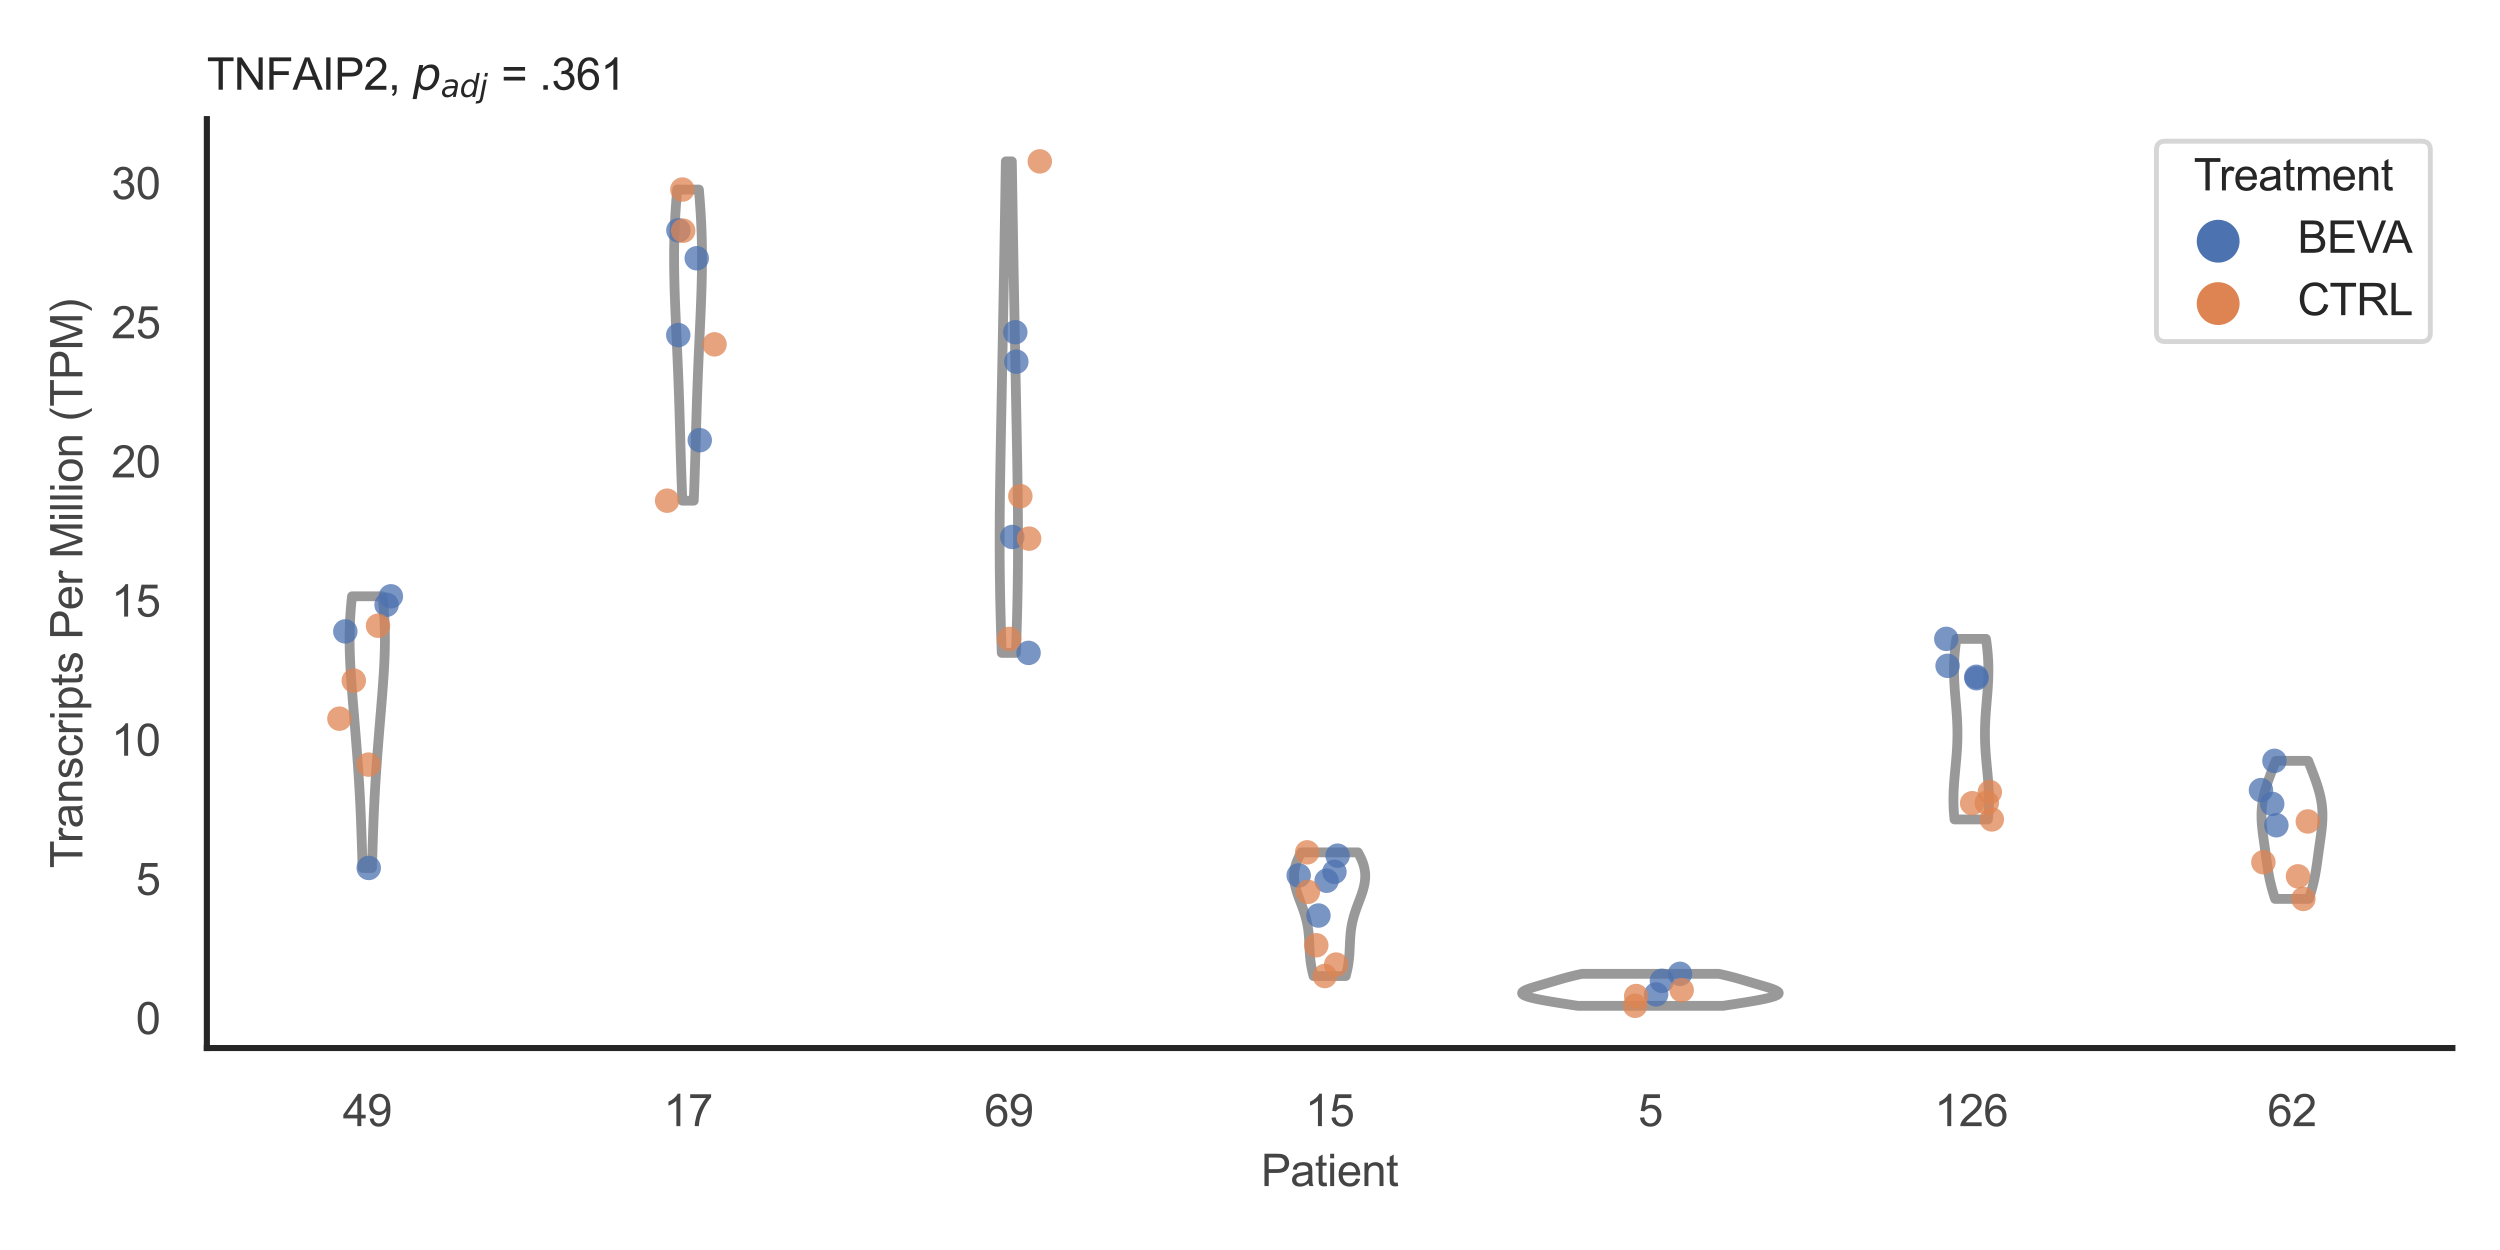 <?xml version="1.0" encoding="utf-8" standalone="no"?>
<!DOCTYPE svg PUBLIC "-//W3C//DTD SVG 1.1//EN"
  "http://www.w3.org/Graphics/SVG/1.1/DTD/svg11.dtd">
<svg xmlns:xlink="http://www.w3.org/1999/xlink" width="510.236pt" height="255.118pt" viewBox="0 0 510.236 255.118" xmlns="http://www.w3.org/2000/svg" version="1.1">
 <defs>
  <style type="text/css">*{stroke-linejoin: round; stroke-linecap: butt}</style>
 </defs>
 <g id="figure_1">
  <g id="patch_1">
   <path d="M 0 255.118 
L 510.236 255.118 
L 510.236 0 
L 0 0 
z
" style="fill: #ffffff"/>
  </g>
  <g id="axes_1">
   <g id="patch_2">
    <path d="M 42.22 213.898 
L 500.516 213.898 
L 500.516 24.32 
L 42.22 24.32 
z
" style="fill: #ffffff"/>
   </g>
   <g id="matplotlib.axis_1">
    <g id="xtick_1">
     <g id="text_1">
      <!-- 49 -->
      <g style="fill: #444444" transform="translate(69.951 229.84)scale(0.09 -0.09)">
       <defs>
        <path id="ArialMT-34" d="M 2069 0 
L 2069 1097 
L 81 1097 
L 81 1613 
L 2172 4581 
L 2631 4581 
L 2631 1613 
L 3250 1613 
L 3250 1097 
L 2631 1097 
L 2631 0 
L 2069 0 
z
M 2069 1613 
L 2069 3678 
L 634 1613 
L 2069 1613 
z
" transform="scale(0.016)"/>
        <path id="ArialMT-39" d="M 350 1059 
L 891 1109 
Q 959 728 1153 556 
Q 1347 384 1650 384 
Q 1909 384 2104 503 
Q 2300 622 2425 820 
Q 2550 1019 2634 1356 
Q 2719 1694 2719 2044 
Q 2719 2081 2716 2156 
Q 2547 1888 2255 1720 
Q 1963 1553 1622 1553 
Q 1053 1553 659 1965 
Q 266 2378 266 3053 
Q 266 3750 677 4175 
Q 1088 4600 1706 4600 
Q 2153 4600 2523 4359 
Q 2894 4119 3086 3673 
Q 3278 3228 3278 2384 
Q 3278 1506 3087 986 
Q 2897 466 2520 194 
Q 2144 -78 1638 -78 
Q 1100 -78 759 220 
Q 419 519 350 1059 
z
M 2653 3081 
Q 2653 3566 2395 3850 
Q 2138 4134 1775 4134 
Q 1400 4134 1122 3828 
Q 844 3522 844 3034 
Q 844 2597 1108 2323 
Q 1372 2050 1759 2050 
Q 2150 2050 2401 2323 
Q 2653 2597 2653 3081 
z
" transform="scale(0.016)"/>
       </defs>
       <use xlink:href="#ArialMT-34"/>
       <use xlink:href="#ArialMT-39" x="55.615"/>
      </g>
     </g>
    </g>
    <g id="xtick_2">
     <g id="text_2">
      <!-- 17 -->
      <g style="fill: #444444" transform="translate(135.421 229.84)scale(0.09 -0.09)">
       <defs>
        <path id="ArialMT-31" d="M 2384 0 
L 1822 0 
L 1822 3584 
Q 1619 3391 1289 3197 
Q 959 3003 697 2906 
L 697 3450 
Q 1169 3672 1522 3987 
Q 1875 4303 2022 4600 
L 2384 4600 
L 2384 0 
z
" transform="scale(0.016)"/>
        <path id="ArialMT-37" d="M 303 3981 
L 303 4522 
L 3269 4522 
L 3269 4084 
Q 2831 3619 2401 2847 
Q 1972 2075 1738 1259 
Q 1569 684 1522 0 
L 944 0 
Q 953 541 1156 1306 
Q 1359 2072 1739 2783 
Q 2119 3494 2547 3981 
L 303 3981 
z
" transform="scale(0.016)"/>
       </defs>
       <use xlink:href="#ArialMT-31"/>
       <use xlink:href="#ArialMT-37" x="55.615"/>
      </g>
     </g>
    </g>
    <g id="xtick_3">
     <g id="text_3">
      <!-- 69 -->
      <g style="fill: #444444" transform="translate(200.892 229.84)scale(0.09 -0.09)">
       <defs>
        <path id="ArialMT-36" d="M 3184 3459 
L 2625 3416 
Q 2550 3747 2413 3897 
Q 2184 4138 1850 4138 
Q 1581 4138 1378 3988 
Q 1113 3794 959 3422 
Q 806 3050 800 2363 
Q 1003 2672 1297 2822 
Q 1591 2972 1913 2972 
Q 2475 2972 2870 2558 
Q 3266 2144 3266 1488 
Q 3266 1056 3080 686 
Q 2894 316 2569 119 
Q 2244 -78 1831 -78 
Q 1128 -78 684 439 
Q 241 956 241 2144 
Q 241 3472 731 4075 
Q 1159 4600 1884 4600 
Q 2425 4600 2770 4297 
Q 3116 3994 3184 3459 
z
M 888 1484 
Q 888 1194 1011 928 
Q 1134 663 1356 523 
Q 1578 384 1822 384 
Q 2178 384 2434 671 
Q 2691 959 2691 1453 
Q 2691 1928 2437 2201 
Q 2184 2475 1800 2475 
Q 1419 2475 1153 2201 
Q 888 1928 888 1484 
z
" transform="scale(0.016)"/>
       </defs>
       <use xlink:href="#ArialMT-36"/>
       <use xlink:href="#ArialMT-39" x="55.615"/>
      </g>
     </g>
    </g>
    <g id="xtick_4">
     <g id="text_4">
      <!-- 15 -->
      <g style="fill: #444444" transform="translate(266.363 229.84)scale(0.09 -0.09)">
       <defs>
        <path id="ArialMT-35" d="M 266 1200 
L 856 1250 
Q 922 819 1161 601 
Q 1400 384 1738 384 
Q 2144 384 2425 690 
Q 2706 997 2706 1503 
Q 2706 1984 2436 2262 
Q 2166 2541 1728 2541 
Q 1456 2541 1237 2417 
Q 1019 2294 894 2097 
L 366 2166 
L 809 4519 
L 3088 4519 
L 3088 3981 
L 1259 3981 
L 1013 2750 
Q 1425 3038 1878 3038 
Q 2478 3038 2890 2622 
Q 3303 2206 3303 1553 
Q 3303 931 2941 478 
Q 2500 -78 1738 -78 
Q 1113 -78 717 272 
Q 322 622 266 1200 
z
" transform="scale(0.016)"/>
       </defs>
       <use xlink:href="#ArialMT-31"/>
       <use xlink:href="#ArialMT-35" x="55.615"/>
      </g>
     </g>
    </g>
    <g id="xtick_5">
     <g id="text_5">
      <!-- 5 -->
      <g style="fill: #444444" transform="translate(334.337 229.84)scale(0.09 -0.09)">
       <use xlink:href="#ArialMT-35"/>
      </g>
     </g>
    </g>
    <g id="xtick_6">
     <g id="text_6">
      <!-- 126 -->
      <g style="fill: #444444" transform="translate(394.803 229.84)scale(0.09 -0.09)">
       <defs>
        <path id="ArialMT-32" d="M 3222 541 
L 3222 0 
L 194 0 
Q 188 203 259 391 
Q 375 700 629 1000 
Q 884 1300 1366 1694 
Q 2113 2306 2375 2664 
Q 2638 3022 2638 3341 
Q 2638 3675 2398 3904 
Q 2159 4134 1775 4134 
Q 1369 4134 1125 3890 
Q 881 3647 878 3216 
L 300 3275 
Q 359 3922 746 4261 
Q 1134 4600 1788 4600 
Q 2447 4600 2831 4234 
Q 3216 3869 3216 3328 
Q 3216 3053 3103 2787 
Q 2991 2522 2730 2228 
Q 2469 1934 1863 1422 
Q 1356 997 1212 845 
Q 1069 694 975 541 
L 3222 541 
z
" transform="scale(0.016)"/>
       </defs>
       <use xlink:href="#ArialMT-31"/>
       <use xlink:href="#ArialMT-32" x="55.615"/>
       <use xlink:href="#ArialMT-36" x="111.23"/>
      </g>
     </g>
    </g>
    <g id="xtick_7">
     <g id="text_7">
      <!-- 62 -->
      <g style="fill: #444444" transform="translate(462.776 229.84)scale(0.09 -0.09)">
       <use xlink:href="#ArialMT-36"/>
       <use xlink:href="#ArialMT-32" x="55.615"/>
      </g>
     </g>
    </g>
    <g id="text_8">
     <!-- Patient -->
     <g style="fill: #444444" transform="translate(257.359 242.071)scale(0.09 -0.09)">
      <defs>
       <path id="ArialMT-50" d="M 494 0 
L 494 4581 
L 2222 4581 
Q 2678 4581 2919 4538 
Q 3256 4481 3484 4323 
Q 3713 4166 3852 3881 
Q 3991 3597 3991 3256 
Q 3991 2672 3619 2267 
Q 3247 1863 2275 1863 
L 1100 1863 
L 1100 0 
L 494 0 
z
M 1100 2403 
L 2284 2403 
Q 2872 2403 3119 2622 
Q 3366 2841 3366 3238 
Q 3366 3525 3220 3729 
Q 3075 3934 2838 4000 
Q 2684 4041 2272 4041 
L 1100 4041 
L 1100 2403 
z
" transform="scale(0.016)"/>
       <path id="ArialMT-61" d="M 2588 409 
Q 2275 144 1986 34 
Q 1697 -75 1366 -75 
Q 819 -75 525 192 
Q 231 459 231 875 
Q 231 1119 342 1320 
Q 453 1522 633 1644 
Q 813 1766 1038 1828 
Q 1203 1872 1538 1913 
Q 2219 1994 2541 2106 
Q 2544 2222 2544 2253 
Q 2544 2597 2384 2738 
Q 2169 2928 1744 2928 
Q 1347 2928 1158 2789 
Q 969 2650 878 2297 
L 328 2372 
Q 403 2725 575 2942 
Q 747 3159 1072 3276 
Q 1397 3394 1825 3394 
Q 2250 3394 2515 3294 
Q 2781 3194 2906 3042 
Q 3031 2891 3081 2659 
Q 3109 2516 3109 2141 
L 3109 1391 
Q 3109 606 3145 398 
Q 3181 191 3288 0 
L 2700 0 
Q 2613 175 2588 409 
z
M 2541 1666 
Q 2234 1541 1622 1453 
Q 1275 1403 1131 1340 
Q 988 1278 909 1158 
Q 831 1038 831 891 
Q 831 666 1001 516 
Q 1172 366 1500 366 
Q 1825 366 2078 508 
Q 2331 650 2450 897 
Q 2541 1088 2541 1459 
L 2541 1666 
z
" transform="scale(0.016)"/>
       <path id="ArialMT-74" d="M 1650 503 
L 1731 6 
Q 1494 -44 1306 -44 
Q 1000 -44 831 53 
Q 663 150 594 308 
Q 525 466 525 972 
L 525 2881 
L 113 2881 
L 113 3319 
L 525 3319 
L 525 4141 
L 1084 4478 
L 1084 3319 
L 1650 3319 
L 1650 2881 
L 1084 2881 
L 1084 941 
Q 1084 700 1114 631 
Q 1144 563 1211 522 
Q 1278 481 1403 481 
Q 1497 481 1650 503 
z
" transform="scale(0.016)"/>
       <path id="ArialMT-69" d="M 425 3934 
L 425 4581 
L 988 4581 
L 988 3934 
L 425 3934 
z
M 425 0 
L 425 3319 
L 988 3319 
L 988 0 
L 425 0 
z
" transform="scale(0.016)"/>
       <path id="ArialMT-65" d="M 2694 1069 
L 3275 997 
Q 3138 488 2766 206 
Q 2394 -75 1816 -75 
Q 1088 -75 661 373 
Q 234 822 234 1631 
Q 234 2469 665 2931 
Q 1097 3394 1784 3394 
Q 2450 3394 2872 2941 
Q 3294 2488 3294 1666 
Q 3294 1616 3291 1516 
L 816 1516 
Q 847 969 1125 678 
Q 1403 388 1819 388 
Q 2128 388 2347 550 
Q 2566 713 2694 1069 
z
M 847 1978 
L 2700 1978 
Q 2663 2397 2488 2606 
Q 2219 2931 1791 2931 
Q 1403 2931 1139 2672 
Q 875 2413 847 1978 
z
" transform="scale(0.016)"/>
       <path id="ArialMT-6e" d="M 422 0 
L 422 3319 
L 928 3319 
L 928 2847 
Q 1294 3394 1984 3394 
Q 2284 3394 2536 3286 
Q 2788 3178 2913 3003 
Q 3038 2828 3088 2588 
Q 3119 2431 3119 2041 
L 3119 0 
L 2556 0 
L 2556 2019 
Q 2556 2363 2490 2533 
Q 2425 2703 2258 2804 
Q 2091 2906 1866 2906 
Q 1506 2906 1245 2678 
Q 984 2450 984 1813 
L 984 0 
L 422 0 
z
" transform="scale(0.016)"/>
      </defs>
      <use xlink:href="#ArialMT-50"/>
      <use xlink:href="#ArialMT-61" x="66.699"/>
      <use xlink:href="#ArialMT-74" x="122.314"/>
      <use xlink:href="#ArialMT-69" x="150.098"/>
      <use xlink:href="#ArialMT-65" x="172.314"/>
      <use xlink:href="#ArialMT-6e" x="227.93"/>
      <use xlink:href="#ArialMT-74" x="283.545"/>
     </g>
    </g>
   </g>
   <g id="matplotlib.axis_2">
    <g id="ytick_1">
     <g id="text_9">
      <!-- 0 -->
      <g style="fill: #444444" transform="translate(27.715 211.05)scale(0.09 -0.09)">
       <defs>
        <path id="ArialMT-30" d="M 266 2259 
Q 266 3072 433 3567 
Q 600 4063 929 4331 
Q 1259 4600 1759 4600 
Q 2128 4600 2406 4451 
Q 2684 4303 2865 4023 
Q 3047 3744 3150 3342 
Q 3253 2941 3253 2259 
Q 3253 1453 3087 958 
Q 2922 463 2592 192 
Q 2263 -78 1759 -78 
Q 1097 -78 719 397 
Q 266 969 266 2259 
z
M 844 2259 
Q 844 1131 1108 757 
Q 1372 384 1759 384 
Q 2147 384 2411 759 
Q 2675 1134 2675 2259 
Q 2675 3391 2411 3762 
Q 2147 4134 1753 4134 
Q 1366 4134 1134 3806 
Q 844 3388 844 2259 
z
" transform="scale(0.016)"/>
       </defs>
       <use xlink:href="#ArialMT-30"/>
      </g>
     </g>
    </g>
    <g id="ytick_2">
     <g id="text_10">
      <!-- 5 -->
      <g style="fill: #444444" transform="translate(27.715 182.647)scale(0.09 -0.09)">
       <use xlink:href="#ArialMT-35"/>
      </g>
     </g>
    </g>
    <g id="ytick_3">
     <g id="text_11">
      <!-- 10 -->
      <g style="fill: #444444" transform="translate(22.71 154.244)scale(0.09 -0.09)">
       <use xlink:href="#ArialMT-31"/>
       <use xlink:href="#ArialMT-30" x="55.615"/>
      </g>
     </g>
    </g>
    <g id="ytick_4">
     <g id="text_12">
      <!-- 15 -->
      <g style="fill: #444444" transform="translate(22.71 125.841)scale(0.09 -0.09)">
       <use xlink:href="#ArialMT-31"/>
       <use xlink:href="#ArialMT-35" x="55.615"/>
      </g>
     </g>
    </g>
    <g id="ytick_5">
     <g id="text_13">
      <!-- 20 -->
      <g style="fill: #444444" transform="translate(22.71 97.438)scale(0.09 -0.09)">
       <use xlink:href="#ArialMT-32"/>
       <use xlink:href="#ArialMT-30" x="55.615"/>
      </g>
     </g>
    </g>
    <g id="ytick_6">
     <g id="text_14">
      <!-- 25 -->
      <g style="fill: #444444" transform="translate(22.71 69.035)scale(0.09 -0.09)">
       <use xlink:href="#ArialMT-32"/>
       <use xlink:href="#ArialMT-35" x="55.615"/>
      </g>
     </g>
    </g>
    <g id="ytick_7">
     <g id="text_15">
      <!-- 30 -->
      <g style="fill: #444444" transform="translate(22.71 40.632)scale(0.09 -0.09)">
       <defs>
        <path id="ArialMT-33" d="M 269 1209 
L 831 1284 
Q 928 806 1161 595 
Q 1394 384 1728 384 
Q 2125 384 2398 659 
Q 2672 934 2672 1341 
Q 2672 1728 2419 1979 
Q 2166 2231 1775 2231 
Q 1616 2231 1378 2169 
L 1441 2663 
Q 1497 2656 1531 2656 
Q 1891 2656 2178 2843 
Q 2466 3031 2466 3422 
Q 2466 3731 2256 3934 
Q 2047 4138 1716 4138 
Q 1388 4138 1169 3931 
Q 950 3725 888 3313 
L 325 3413 
Q 428 3978 793 4289 
Q 1159 4600 1703 4600 
Q 2078 4600 2393 4439 
Q 2709 4278 2876 4000 
Q 3044 3722 3044 3409 
Q 3044 3113 2884 2869 
Q 2725 2625 2413 2481 
Q 2819 2388 3044 2092 
Q 3269 1797 3269 1353 
Q 3269 753 2831 336 
Q 2394 -81 1725 -81 
Q 1122 -81 723 278 
Q 325 638 269 1209 
z
" transform="scale(0.016)"/>
       </defs>
       <use xlink:href="#ArialMT-33"/>
       <use xlink:href="#ArialMT-30" x="55.615"/>
      </g>
     </g>
    </g>
    <g id="text_16">
     <!-- Transcripts Per Million (TPM) -->
     <g style="fill: #444444" transform="translate(16.816 177.194)rotate(-90)scale(0.09 -0.09)">
      <defs>
       <path id="ArialMT-54" d="M 1659 0 
L 1659 4041 
L 150 4041 
L 150 4581 
L 3781 4581 
L 3781 4041 
L 2266 4041 
L 2266 0 
L 1659 0 
z
" transform="scale(0.016)"/>
       <path id="ArialMT-72" d="M 416 0 
L 416 3319 
L 922 3319 
L 922 2816 
Q 1116 3169 1280 3281 
Q 1444 3394 1641 3394 
Q 1925 3394 2219 3213 
L 2025 2691 
Q 1819 2813 1613 2813 
Q 1428 2813 1281 2702 
Q 1134 2591 1072 2394 
Q 978 2094 978 1738 
L 978 0 
L 416 0 
z
" transform="scale(0.016)"/>
       <path id="ArialMT-73" d="M 197 991 
L 753 1078 
Q 800 744 1014 566 
Q 1228 388 1613 388 
Q 2000 388 2187 545 
Q 2375 703 2375 916 
Q 2375 1106 2209 1216 
Q 2094 1291 1634 1406 
Q 1016 1563 777 1677 
Q 538 1791 414 1992 
Q 291 2194 291 2438 
Q 291 2659 392 2848 
Q 494 3038 669 3163 
Q 800 3259 1026 3326 
Q 1253 3394 1513 3394 
Q 1903 3394 2198 3281 
Q 2494 3169 2634 2976 
Q 2775 2784 2828 2463 
L 2278 2388 
Q 2241 2644 2061 2787 
Q 1881 2931 1553 2931 
Q 1166 2931 1000 2803 
Q 834 2675 834 2503 
Q 834 2394 903 2306 
Q 972 2216 1119 2156 
Q 1203 2125 1616 2013 
Q 2213 1853 2448 1751 
Q 2684 1650 2818 1456 
Q 2953 1263 2953 975 
Q 2953 694 2789 445 
Q 2625 197 2315 61 
Q 2006 -75 1616 -75 
Q 969 -75 630 194 
Q 291 463 197 991 
z
" transform="scale(0.016)"/>
       <path id="ArialMT-63" d="M 2588 1216 
L 3141 1144 
Q 3050 572 2676 248 
Q 2303 -75 1759 -75 
Q 1078 -75 664 370 
Q 250 816 250 1647 
Q 250 2184 428 2587 
Q 606 2991 970 3192 
Q 1334 3394 1763 3394 
Q 2303 3394 2647 3120 
Q 2991 2847 3088 2344 
L 2541 2259 
Q 2463 2594 2264 2762 
Q 2066 2931 1784 2931 
Q 1359 2931 1093 2626 
Q 828 2322 828 1663 
Q 828 994 1084 691 
Q 1341 388 1753 388 
Q 2084 388 2306 591 
Q 2528 794 2588 1216 
z
" transform="scale(0.016)"/>
       <path id="ArialMT-70" d="M 422 -1272 
L 422 3319 
L 934 3319 
L 934 2888 
Q 1116 3141 1344 3267 
Q 1572 3394 1897 3394 
Q 2322 3394 2647 3175 
Q 2972 2956 3137 2557 
Q 3303 2159 3303 1684 
Q 3303 1175 3120 767 
Q 2938 359 2589 142 
Q 2241 -75 1856 -75 
Q 1575 -75 1351 44 
Q 1128 163 984 344 
L 984 -1272 
L 422 -1272 
z
M 931 1641 
Q 931 1000 1190 694 
Q 1450 388 1819 388 
Q 2194 388 2461 705 
Q 2728 1022 2728 1688 
Q 2728 2322 2467 2637 
Q 2206 2953 1844 2953 
Q 1484 2953 1207 2617 
Q 931 2281 931 1641 
z
" transform="scale(0.016)"/>
       <path id="ArialMT-20" transform="scale(0.016)"/>
       <path id="ArialMT-4d" d="M 475 0 
L 475 4581 
L 1388 4581 
L 2472 1338 
Q 2622 884 2691 659 
Q 2769 909 2934 1394 
L 4031 4581 
L 4847 4581 
L 4847 0 
L 4263 0 
L 4263 3834 
L 2931 0 
L 2384 0 
L 1059 3900 
L 1059 0 
L 475 0 
z
" transform="scale(0.016)"/>
       <path id="ArialMT-6c" d="M 409 0 
L 409 4581 
L 972 4581 
L 972 0 
L 409 0 
z
" transform="scale(0.016)"/>
       <path id="ArialMT-6f" d="M 213 1659 
Q 213 2581 725 3025 
Q 1153 3394 1769 3394 
Q 2453 3394 2887 2945 
Q 3322 2497 3322 1706 
Q 3322 1066 3130 698 
Q 2938 331 2570 128 
Q 2203 -75 1769 -75 
Q 1072 -75 642 372 
Q 213 819 213 1659 
z
M 791 1659 
Q 791 1022 1069 705 
Q 1347 388 1769 388 
Q 2188 388 2466 706 
Q 2744 1025 2744 1678 
Q 2744 2294 2464 2611 
Q 2184 2928 1769 2928 
Q 1347 2928 1069 2612 
Q 791 2297 791 1659 
z
" transform="scale(0.016)"/>
       <path id="ArialMT-28" d="M 1497 -1347 
Q 1031 -759 709 28 
Q 388 816 388 1659 
Q 388 2403 628 3084 
Q 909 3875 1497 4659 
L 1900 4659 
Q 1522 4009 1400 3731 
Q 1209 3300 1100 2831 
Q 966 2247 966 1656 
Q 966 153 1900 -1347 
L 1497 -1347 
z
" transform="scale(0.016)"/>
       <path id="ArialMT-29" d="M 791 -1347 
L 388 -1347 
Q 1322 153 1322 1656 
Q 1322 2244 1188 2822 
Q 1081 3291 891 3722 
Q 769 4003 388 4659 
L 791 4659 
Q 1378 3875 1659 3084 
Q 1900 2403 1900 1659 
Q 1900 816 1576 28 
Q 1253 -759 791 -1347 
z
" transform="scale(0.016)"/>
      </defs>
      <use xlink:href="#ArialMT-54"/>
      <use xlink:href="#ArialMT-72" x="57.334"/>
      <use xlink:href="#ArialMT-61" x="90.635"/>
      <use xlink:href="#ArialMT-6e" x="146.25"/>
      <use xlink:href="#ArialMT-73" x="201.865"/>
      <use xlink:href="#ArialMT-63" x="251.865"/>
      <use xlink:href="#ArialMT-72" x="301.865"/>
      <use xlink:href="#ArialMT-69" x="335.166"/>
      <use xlink:href="#ArialMT-70" x="357.383"/>
      <use xlink:href="#ArialMT-74" x="412.998"/>
      <use xlink:href="#ArialMT-73" x="440.781"/>
      <use xlink:href="#ArialMT-20" x="490.781"/>
      <use xlink:href="#ArialMT-50" x="518.564"/>
      <use xlink:href="#ArialMT-65" x="585.264"/>
      <use xlink:href="#ArialMT-72" x="640.879"/>
      <use xlink:href="#ArialMT-20" x="674.18"/>
      <use xlink:href="#ArialMT-4d" x="701.963"/>
      <use xlink:href="#ArialMT-69" x="785.264"/>
      <use xlink:href="#ArialMT-6c" x="807.48"/>
      <use xlink:href="#ArialMT-6c" x="829.697"/>
      <use xlink:href="#ArialMT-69" x="851.914"/>
      <use xlink:href="#ArialMT-6f" x="874.131"/>
      <use xlink:href="#ArialMT-6e" x="929.746"/>
      <use xlink:href="#ArialMT-20" x="985.361"/>
      <use xlink:href="#ArialMT-28" x="1013.145"/>
      <use xlink:href="#ArialMT-54" x="1046.445"/>
      <use xlink:href="#ArialMT-50" x="1107.529"/>
      <use xlink:href="#ArialMT-4d" x="1174.229"/>
      <use xlink:href="#ArialMT-29" x="1257.529"/>
     </g>
    </g>
   </g>
   <g id="PolyCollection_1">
    <defs>
     <path id="mc6781e4ed1" d="M 75.907 -77.977 
L 74.004 -77.977 
L 73.985 -78.537 
L 73.967 -79.096 
L 73.949 -79.656 
L 73.931 -80.216 
L 73.913 -80.776 
L 73.895 -81.336 
L 73.877 -81.896 
L 73.859 -82.456 
L 73.841 -83.016 
L 73.822 -83.576 
L 73.804 -84.136 
L 73.785 -84.696 
L 73.765 -85.256 
L 73.745 -85.816 
L 73.725 -86.376 
L 73.704 -86.936 
L 73.682 -87.496 
L 73.66 -88.056 
L 73.636 -88.616 
L 73.612 -89.176 
L 73.588 -89.736 
L 73.562 -90.296 
L 73.535 -90.856 
L 73.508 -91.416 
L 73.479 -91.976 
L 73.45 -92.536 
L 73.419 -93.096 
L 73.388 -93.656 
L 73.356 -94.216 
L 73.322 -94.776 
L 73.288 -95.336 
L 73.253 -95.896 
L 73.217 -96.456 
L 73.181 -97.016 
L 73.143 -97.576 
L 73.105 -98.135 
L 73.066 -98.695 
L 73.026 -99.255 
L 72.985 -99.815 
L 72.944 -100.375 
L 72.903 -100.935 
L 72.86 -101.495 
L 72.818 -102.055 
L 72.774 -102.615 
L 72.731 -103.175 
L 72.687 -103.735 
L 72.642 -104.295 
L 72.597 -104.855 
L 72.552 -105.415 
L 72.506 -105.975 
L 72.461 -106.535 
L 72.415 -107.095 
L 72.369 -107.655 
L 72.323 -108.215 
L 72.276 -108.775 
L 72.23 -109.335 
L 72.184 -109.895 
L 72.138 -110.455 
L 72.092 -111.015 
L 72.046 -111.575 
L 72.001 -112.135 
L 71.956 -112.695 
L 71.912 -113.255 
L 71.868 -113.815 
L 71.825 -114.375 
L 71.783 -114.935 
L 71.742 -115.495 
L 71.702 -116.055 
L 71.663 -116.614 
L 71.626 -117.174 
L 71.59 -117.734 
L 71.557 -118.294 
L 71.525 -118.854 
L 71.495 -119.414 
L 71.467 -119.974 
L 71.442 -120.534 
L 71.42 -121.094 
L 71.4 -121.654 
L 71.384 -122.214 
L 71.37 -122.774 
L 71.36 -123.334 
L 71.353 -123.894 
L 71.35 -124.454 
L 71.351 -125.014 
L 71.355 -125.574 
L 71.364 -126.134 
L 71.376 -126.694 
L 71.392 -127.254 
L 71.413 -127.814 
L 71.438 -128.374 
L 71.467 -128.934 
L 71.5 -129.494 
L 71.537 -130.054 
L 71.579 -130.614 
L 71.624 -131.174 
L 71.674 -131.734 
L 71.727 -132.294 
L 71.783 -132.854 
L 71.844 -133.414 
L 78.067 -133.414 
L 78.067 -133.414 
L 78.128 -132.854 
L 78.184 -132.294 
L 78.237 -131.734 
L 78.287 -131.174 
L 78.332 -130.614 
L 78.373 -130.054 
L 78.411 -129.494 
L 78.444 -128.934 
L 78.473 -128.374 
L 78.498 -127.814 
L 78.518 -127.254 
L 78.535 -126.694 
L 78.547 -126.134 
L 78.556 -125.574 
L 78.56 -125.014 
L 78.561 -124.454 
L 78.558 -123.894 
L 78.551 -123.334 
L 78.541 -122.774 
L 78.527 -122.214 
L 78.511 -121.654 
L 78.491 -121.094 
L 78.469 -120.534 
L 78.444 -119.974 
L 78.416 -119.414 
L 78.386 -118.854 
L 78.354 -118.294 
L 78.32 -117.734 
L 78.285 -117.174 
L 78.248 -116.614 
L 78.209 -116.055 
L 78.169 -115.495 
L 78.128 -114.935 
L 78.086 -114.375 
L 78.043 -113.815 
L 77.999 -113.255 
L 77.955 -112.695 
L 77.91 -112.135 
L 77.865 -111.575 
L 77.819 -111.015 
L 77.773 -110.455 
L 77.727 -109.895 
L 77.681 -109.335 
L 77.635 -108.775 
L 77.588 -108.215 
L 77.542 -107.655 
L 77.496 -107.095 
L 77.45 -106.535 
L 77.404 -105.975 
L 77.359 -105.415 
L 77.314 -104.855 
L 77.269 -104.295 
L 77.224 -103.735 
L 77.18 -103.175 
L 77.137 -102.615 
L 77.093 -102.055 
L 77.05 -101.495 
L 77.008 -100.935 
L 76.967 -100.375 
L 76.925 -99.815 
L 76.885 -99.255 
L 76.845 -98.695 
L 76.806 -98.135 
L 76.768 -97.576 
L 76.73 -97.016 
L 76.694 -96.456 
L 76.658 -95.896 
L 76.623 -95.336 
L 76.589 -94.776 
L 76.555 -94.216 
L 76.523 -93.656 
L 76.492 -93.096 
L 76.461 -92.536 
L 76.432 -91.976 
L 76.403 -91.416 
L 76.376 -90.856 
L 76.349 -90.296 
L 76.323 -89.736 
L 76.298 -89.176 
L 76.274 -88.616 
L 76.251 -88.056 
L 76.229 -87.496 
L 76.207 -86.936 
L 76.186 -86.376 
L 76.165 -85.816 
L 76.146 -85.256 
L 76.126 -84.696 
L 76.107 -84.136 
L 76.088 -83.576 
L 76.07 -83.016 
L 76.052 -82.456 
L 76.034 -81.896 
L 76.016 -81.336 
L 75.998 -80.776 
L 75.98 -80.216 
L 75.962 -79.656 
L 75.944 -79.096 
L 75.926 -78.537 
L 75.907 -77.977 
z
" style="stroke: #999999; stroke-width: 2"/>
    </defs>
    <g clip-path="url(#p6f7b79c717)">
     <use xlink:href="#mc6781e4ed1" x="0" y="255.118" style="fill: #ffffff; stroke: #999999; stroke-width: 2"/>
    </g>
   </g>
   <g id="PolyCollection_2">
    <defs>
     <path id="m3f1fe28683" d="M 141.59 -152.932 
L 139.262 -152.932 
L 139.236 -153.573 
L 139.21 -154.215 
L 139.185 -154.856 
L 139.161 -155.498 
L 139.137 -156.139 
L 139.114 -156.78 
L 139.091 -157.422 
L 139.069 -158.063 
L 139.048 -158.705 
L 139.027 -159.346 
L 139.006 -159.987 
L 138.986 -160.629 
L 138.967 -161.27 
L 138.947 -161.912 
L 138.928 -162.553 
L 138.91 -163.194 
L 138.891 -163.836 
L 138.873 -164.477 
L 138.855 -165.119 
L 138.837 -165.76 
L 138.819 -166.401 
L 138.801 -167.043 
L 138.782 -167.684 
L 138.764 -168.326 
L 138.745 -168.967 
L 138.726 -169.608 
L 138.707 -170.25 
L 138.688 -170.891 
L 138.668 -171.533 
L 138.648 -172.174 
L 138.627 -172.815 
L 138.606 -173.457 
L 138.584 -174.098 
L 138.561 -174.74 
L 138.539 -175.381 
L 138.515 -176.022 
L 138.492 -176.664 
L 138.467 -177.305 
L 138.442 -177.947 
L 138.417 -178.588 
L 138.391 -179.229 
L 138.364 -179.871 
L 138.338 -180.512 
L 138.31 -181.154 
L 138.283 -181.795 
L 138.255 -182.436 
L 138.226 -183.078 
L 138.198 -183.719 
L 138.169 -184.361 
L 138.14 -185.002 
L 138.111 -185.643 
L 138.081 -186.285 
L 138.052 -186.926 
L 138.023 -187.568 
L 137.994 -188.209 
L 137.965 -188.85 
L 137.937 -189.492 
L 137.909 -190.133 
L 137.881 -190.775 
L 137.854 -191.416 
L 137.828 -192.057 
L 137.802 -192.699 
L 137.777 -193.34 
L 137.753 -193.982 
L 137.73 -194.623 
L 137.709 -195.264 
L 137.688 -195.906 
L 137.669 -196.547 
L 137.652 -197.189 
L 137.636 -197.83 
L 137.621 -198.471 
L 137.609 -199.113 
L 137.599 -199.754 
L 137.59 -200.396 
L 137.584 -201.037 
L 137.58 -201.678 
L 137.578 -202.32 
L 137.579 -202.961 
L 137.582 -203.603 
L 137.588 -204.244 
L 137.597 -204.885 
L 137.608 -205.527 
L 137.622 -206.168 
L 137.639 -206.81 
L 137.659 -207.451 
L 137.681 -208.093 
L 137.707 -208.734 
L 137.735 -209.375 
L 137.766 -210.017 
L 137.799 -210.658 
L 137.836 -211.3 
L 137.875 -211.941 
L 137.916 -212.582 
L 137.96 -213.224 
L 138.006 -213.865 
L 138.055 -214.507 
L 138.106 -215.148 
L 138.158 -215.789 
L 138.212 -216.431 
L 142.64 -216.431 
L 142.64 -216.431 
L 142.695 -215.789 
L 142.747 -215.148 
L 142.798 -214.507 
L 142.846 -213.865 
L 142.893 -213.224 
L 142.937 -212.582 
L 142.978 -211.941 
L 143.017 -211.3 
L 143.053 -210.658 
L 143.087 -210.017 
L 143.118 -209.375 
L 143.146 -208.734 
L 143.171 -208.093 
L 143.194 -207.451 
L 143.214 -206.81 
L 143.23 -206.168 
L 143.245 -205.527 
L 143.256 -204.885 
L 143.264 -204.244 
L 143.27 -203.603 
L 143.274 -202.961 
L 143.274 -202.32 
L 143.273 -201.678 
L 143.269 -201.037 
L 143.262 -200.396 
L 143.254 -199.754 
L 143.244 -199.113 
L 143.231 -198.471 
L 143.217 -197.83 
L 143.201 -197.189 
L 143.183 -196.547 
L 143.164 -195.906 
L 143.144 -195.264 
L 143.122 -194.623 
L 143.099 -193.982 
L 143.075 -193.34 
L 143.051 -192.699 
L 143.025 -192.057 
L 142.998 -191.416 
L 142.971 -190.775 
L 142.944 -190.133 
L 142.916 -189.492 
L 142.887 -188.85 
L 142.858 -188.209 
L 142.829 -187.568 
L 142.8 -186.926 
L 142.771 -186.285 
L 142.742 -185.643 
L 142.713 -185.002 
L 142.684 -184.361 
L 142.655 -183.719 
L 142.626 -183.078 
L 142.598 -182.436 
L 142.57 -181.795 
L 142.542 -181.154 
L 142.515 -180.512 
L 142.488 -179.871 
L 142.462 -179.229 
L 142.436 -178.588 
L 142.41 -177.947 
L 142.386 -177.305 
L 142.361 -176.664 
L 142.337 -176.022 
L 142.314 -175.381 
L 142.291 -174.74 
L 142.269 -174.098 
L 142.247 -173.457 
L 142.226 -172.815 
L 142.205 -172.174 
L 142.185 -171.533 
L 142.165 -170.891 
L 142.145 -170.25 
L 142.126 -169.608 
L 142.107 -168.967 
L 142.089 -168.326 
L 142.07 -167.684 
L 142.052 -167.043 
L 142.034 -166.401 
L 142.016 -165.76 
L 141.998 -165.119 
L 141.98 -164.477 
L 141.961 -163.836 
L 141.943 -163.194 
L 141.924 -162.553 
L 141.905 -161.912 
L 141.886 -161.27 
L 141.867 -160.629 
L 141.846 -159.987 
L 141.826 -159.346 
L 141.805 -158.705 
L 141.783 -158.063 
L 141.761 -157.422 
L 141.739 -156.78 
L 141.716 -156.139 
L 141.692 -155.498 
L 141.667 -154.856 
L 141.642 -154.215 
L 141.617 -153.573 
L 141.59 -152.932 
z
" style="stroke: #999999; stroke-width: 2"/>
    </defs>
    <g clip-path="url(#p6f7b79c717)">
     <use xlink:href="#m3f1fe28683" x="0" y="255.118" style="fill: #ffffff; stroke: #999999; stroke-width: 2"/>
    </g>
   </g>
   <g id="PolyCollection_3">
    <defs>
     <path id="mce9d766c6b" d="M 207.342 -121.867 
L 204.452 -121.867 
L 204.417 -122.88 
L 204.382 -123.894 
L 204.349 -124.907 
L 204.317 -125.92 
L 204.287 -126.933 
L 204.258 -127.947 
L 204.23 -128.96 
L 204.204 -129.973 
L 204.179 -130.986 
L 204.157 -132 
L 204.135 -133.013 
L 204.116 -134.026 
L 204.098 -135.04 
L 204.083 -136.053 
L 204.069 -137.066 
L 204.056 -138.079 
L 204.046 -139.093 
L 204.037 -140.106 
L 204.031 -141.119 
L 204.026 -142.132 
L 204.022 -143.146 
L 204.021 -144.159 
L 204.021 -145.172 
L 204.023 -146.186 
L 204.026 -147.199 
L 204.031 -148.212 
L 204.037 -149.225 
L 204.044 -150.239 
L 204.053 -151.252 
L 204.063 -152.265 
L 204.074 -153.278 
L 204.086 -154.292 
L 204.099 -155.305 
L 204.113 -156.318 
L 204.128 -157.332 
L 204.144 -158.345 
L 204.16 -159.358 
L 204.176 -160.371 
L 204.194 -161.385 
L 204.212 -162.398 
L 204.23 -163.411 
L 204.248 -164.424 
L 204.267 -165.438 
L 204.286 -166.451 
L 204.305 -167.464 
L 204.324 -168.477 
L 204.344 -169.491 
L 204.363 -170.504 
L 204.383 -171.517 
L 204.402 -172.531 
L 204.422 -173.544 
L 204.441 -174.557 
L 204.461 -175.57 
L 204.48 -176.584 
L 204.5 -177.597 
L 204.519 -178.61 
L 204.538 -179.623 
L 204.558 -180.637 
L 204.577 -181.65 
L 204.596 -182.663 
L 204.615 -183.677 
L 204.635 -184.69 
L 204.654 -185.703 
L 204.673 -186.716 
L 204.692 -187.73 
L 204.711 -188.743 
L 204.73 -189.756 
L 204.749 -190.769 
L 204.767 -191.783 
L 204.786 -192.796 
L 204.805 -193.809 
L 204.824 -194.823 
L 204.842 -195.836 
L 204.861 -196.849 
L 204.879 -197.862 
L 204.897 -198.876 
L 204.915 -199.889 
L 204.933 -200.902 
L 204.951 -201.915 
L 204.969 -202.929 
L 204.987 -203.942 
L 205.004 -204.955 
L 205.022 -205.969 
L 205.039 -206.982 
L 205.056 -207.995 
L 205.073 -209.008 
L 205.09 -210.022 
L 205.106 -211.035 
L 205.123 -212.048 
L 205.139 -213.061 
L 205.156 -214.075 
L 205.172 -215.088 
L 205.188 -216.101 
L 205.204 -217.115 
L 205.22 -218.128 
L 205.236 -219.141 
L 205.252 -220.154 
L 205.268 -221.168 
L 205.284 -222.181 
L 206.511 -222.181 
L 206.511 -222.181 
L 206.527 -221.168 
L 206.543 -220.154 
L 206.558 -219.141 
L 206.574 -218.128 
L 206.59 -217.115 
L 206.607 -216.101 
L 206.623 -215.088 
L 206.639 -214.075 
L 206.655 -213.061 
L 206.672 -212.048 
L 206.688 -211.035 
L 206.705 -210.022 
L 206.722 -209.008 
L 206.739 -207.995 
L 206.756 -206.982 
L 206.773 -205.969 
L 206.79 -204.955 
L 206.808 -203.942 
L 206.825 -202.929 
L 206.843 -201.915 
L 206.861 -200.902 
L 206.879 -199.889 
L 206.897 -198.876 
L 206.915 -197.862 
L 206.934 -196.849 
L 206.952 -195.836 
L 206.971 -194.823 
L 206.99 -193.809 
L 207.008 -192.796 
L 207.027 -191.783 
L 207.046 -190.769 
L 207.065 -189.756 
L 207.084 -188.743 
L 207.103 -187.73 
L 207.122 -186.716 
L 207.141 -185.703 
L 207.16 -184.69 
L 207.179 -183.677 
L 207.198 -182.663 
L 207.217 -181.65 
L 207.237 -180.637 
L 207.256 -179.623 
L 207.275 -178.61 
L 207.295 -177.597 
L 207.314 -176.584 
L 207.334 -175.57 
L 207.353 -174.557 
L 207.373 -173.544 
L 207.392 -172.531 
L 207.412 -171.517 
L 207.431 -170.504 
L 207.451 -169.491 
L 207.47 -168.477 
L 207.489 -167.464 
L 207.509 -166.451 
L 207.528 -165.438 
L 207.546 -164.424 
L 207.565 -163.411 
L 207.583 -162.398 
L 207.601 -161.385 
L 207.618 -160.371 
L 207.635 -159.358 
L 207.651 -158.345 
L 207.666 -157.332 
L 207.681 -156.318 
L 207.695 -155.305 
L 207.708 -154.292 
L 207.721 -153.278 
L 207.732 -152.265 
L 207.742 -151.252 
L 207.75 -150.239 
L 207.758 -149.225 
L 207.764 -148.212 
L 207.769 -147.199 
L 207.772 -146.186 
L 207.774 -145.172 
L 207.774 -144.159 
L 207.772 -143.146 
L 207.769 -142.132 
L 207.764 -141.119 
L 207.757 -140.106 
L 207.748 -139.093 
L 207.738 -138.079 
L 207.726 -137.066 
L 207.712 -136.053 
L 207.696 -135.04 
L 207.678 -134.026 
L 207.659 -133.013 
L 207.638 -132 
L 207.615 -130.986 
L 207.591 -129.973 
L 207.565 -128.96 
L 207.537 -127.947 
L 207.508 -126.933 
L 207.477 -125.92 
L 207.445 -124.907 
L 207.412 -123.894 
L 207.378 -122.88 
L 207.342 -121.867 
z
" style="stroke: #999999; stroke-width: 2"/>
    </defs>
    <g clip-path="url(#p6f7b79c717)">
     <use xlink:href="#mce9d766c6b" x="0" y="255.118" style="fill: #ffffff; stroke: #999999; stroke-width: 2"/>
    </g>
   </g>
   <g id="PolyCollection_4">
    <defs>
     <path id="m943ade0334" d="M 274.653 -55.917 
L 268.083 -55.917 
L 268.015 -56.172 
L 267.95 -56.427 
L 267.887 -56.682 
L 267.828 -56.937 
L 267.772 -57.192 
L 267.719 -57.447 
L 267.67 -57.702 
L 267.624 -57.957 
L 267.581 -58.212 
L 267.541 -58.467 
L 267.504 -58.722 
L 267.471 -58.977 
L 267.44 -59.232 
L 267.413 -59.486 
L 267.388 -59.741 
L 267.365 -59.996 
L 267.345 -60.251 
L 267.327 -60.506 
L 267.31 -60.761 
L 267.295 -61.016 
L 267.282 -61.271 
L 267.269 -61.526 
L 267.257 -61.781 
L 267.246 -62.036 
L 267.235 -62.291 
L 267.223 -62.546 
L 267.211 -62.801 
L 267.199 -63.056 
L 267.185 -63.311 
L 267.17 -63.566 
L 267.153 -63.821 
L 267.134 -64.076 
L 267.113 -64.331 
L 267.089 -64.586 
L 267.063 -64.841 
L 267.034 -65.096 
L 267.002 -65.351 
L 266.966 -65.606 
L 266.927 -65.861 
L 266.885 -66.116 
L 266.838 -66.371 
L 266.788 -66.626 
L 266.735 -66.881 
L 266.677 -67.136 
L 266.616 -67.391 
L 266.55 -67.646 
L 266.482 -67.901 
L 266.409 -68.156 
L 266.333 -68.411 
L 266.254 -68.666 
L 266.172 -68.92 
L 266.087 -69.175 
L 265.999 -69.43 
L 265.91 -69.685 
L 265.818 -69.94 
L 265.724 -70.195 
L 265.629 -70.45 
L 265.533 -70.705 
L 265.437 -70.96 
L 265.341 -71.215 
L 265.245 -71.47 
L 265.15 -71.725 
L 265.056 -71.98 
L 264.964 -72.235 
L 264.874 -72.49 
L 264.786 -72.745 
L 264.703 -73 
L 264.622 -73.255 
L 264.546 -73.51 
L 264.475 -73.765 
L 264.408 -74.02 
L 264.347 -74.275 
L 264.293 -74.53 
L 264.244 -74.785 
L 264.202 -75.04 
L 264.167 -75.295 
L 264.14 -75.55 
L 264.12 -75.805 
L 264.108 -76.06 
L 264.105 -76.315 
L 264.109 -76.57 
L 264.122 -76.825 
L 264.144 -77.08 
L 264.174 -77.335 
L 264.213 -77.59 
L 264.261 -77.845 
L 264.317 -78.099 
L 264.382 -78.354 
L 264.455 -78.609 
L 264.536 -78.864 
L 264.625 -79.119 
L 264.722 -79.374 
L 264.826 -79.629 
L 264.937 -79.884 
L 265.055 -80.139 
L 265.18 -80.394 
L 265.31 -80.649 
L 265.446 -80.904 
L 265.587 -81.159 
L 277.149 -81.159 
L 277.149 -81.159 
L 277.29 -80.904 
L 277.426 -80.649 
L 277.557 -80.394 
L 277.681 -80.139 
L 277.799 -79.884 
L 277.91 -79.629 
L 278.015 -79.374 
L 278.111 -79.119 
L 278.201 -78.864 
L 278.282 -78.609 
L 278.355 -78.354 
L 278.419 -78.099 
L 278.476 -77.845 
L 278.523 -77.59 
L 278.562 -77.335 
L 278.592 -77.08 
L 278.614 -76.825 
L 278.627 -76.57 
L 278.632 -76.315 
L 278.628 -76.06 
L 278.616 -75.805 
L 278.596 -75.55 
L 278.569 -75.295 
L 278.534 -75.04 
L 278.492 -74.785 
L 278.444 -74.53 
L 278.389 -74.275 
L 278.328 -74.02 
L 278.262 -73.765 
L 278.19 -73.51 
L 278.114 -73.255 
L 278.034 -73 
L 277.95 -72.745 
L 277.863 -72.49 
L 277.773 -72.235 
L 277.681 -71.98 
L 277.587 -71.725 
L 277.491 -71.47 
L 277.395 -71.215 
L 277.299 -70.96 
L 277.203 -70.705 
L 277.107 -70.45 
L 277.012 -70.195 
L 276.919 -69.94 
L 276.827 -69.685 
L 276.737 -69.43 
L 276.649 -69.175 
L 276.564 -68.92 
L 276.482 -68.666 
L 276.403 -68.411 
L 276.327 -68.156 
L 276.255 -67.901 
L 276.186 -67.646 
L 276.121 -67.391 
L 276.059 -67.136 
L 276.002 -66.881 
L 275.948 -66.626 
L 275.898 -66.371 
L 275.852 -66.116 
L 275.809 -65.861 
L 275.77 -65.606 
L 275.735 -65.351 
L 275.702 -65.096 
L 275.673 -64.841 
L 275.647 -64.586 
L 275.623 -64.331 
L 275.602 -64.076 
L 275.584 -63.821 
L 275.567 -63.566 
L 275.551 -63.311 
L 275.538 -63.056 
L 275.525 -62.801 
L 275.513 -62.546 
L 275.501 -62.291 
L 275.49 -62.036 
L 275.479 -61.781 
L 275.467 -61.526 
L 275.454 -61.271 
L 275.441 -61.016 
L 275.426 -60.761 
L 275.409 -60.506 
L 275.391 -60.251 
L 275.371 -59.996 
L 275.348 -59.741 
L 275.323 -59.486 
L 275.296 -59.232 
L 275.265 -58.977 
L 275.232 -58.722 
L 275.195 -58.467 
L 275.156 -58.212 
L 275.113 -57.957 
L 275.067 -57.702 
L 275.017 -57.447 
L 274.964 -57.192 
L 274.908 -56.937 
L 274.849 -56.682 
L 274.787 -56.427 
L 274.721 -56.172 
L 274.653 -55.917 
z
" style="stroke: #999999; stroke-width: 2"/>
    </defs>
    <g clip-path="url(#p6f7b79c717)">
     <use xlink:href="#m943ade0334" x="0" y="255.118" style="fill: #ffffff; stroke: #999999; stroke-width: 2"/>
    </g>
   </g>
   <g id="PolyCollection_5">
    <defs>
     <path id="m87818c9901" d="M 351.692 -49.837 
L 321.986 -49.837 
L 321.561 -49.903 
L 321.135 -49.969 
L 320.709 -50.035 
L 320.283 -50.101 
L 319.858 -50.167 
L 319.434 -50.232 
L 319.012 -50.298 
L 318.593 -50.364 
L 318.177 -50.43 
L 317.765 -50.496 
L 317.357 -50.562 
L 316.955 -50.628 
L 316.559 -50.694 
L 316.169 -50.76 
L 315.787 -50.825 
L 315.413 -50.891 
L 315.048 -50.957 
L 314.693 -51.023 
L 314.349 -51.089 
L 314.015 -51.155 
L 313.694 -51.221 
L 313.386 -51.287 
L 313.091 -51.353 
L 312.811 -51.418 
L 312.545 -51.484 
L 312.295 -51.55 
L 312.061 -51.616 
L 311.844 -51.682 
L 311.644 -51.748 
L 311.462 -51.814 
L 311.297 -51.88 
L 311.151 -51.945 
L 311.024 -52.011 
L 310.915 -52.077 
L 310.825 -52.143 
L 310.753 -52.209 
L 310.701 -52.275 
L 310.666 -52.341 
L 310.651 -52.407 
L 310.653 -52.473 
L 310.673 -52.538 
L 310.71 -52.604 
L 310.764 -52.67 
L 310.833 -52.736 
L 310.919 -52.802 
L 311.019 -52.868 
L 311.133 -52.934 
L 311.26 -53 
L 311.4 -53.065 
L 311.551 -53.131 
L 311.713 -53.197 
L 311.885 -53.263 
L 312.065 -53.329 
L 312.254 -53.395 
L 312.45 -53.461 
L 312.652 -53.527 
L 312.859 -53.593 
L 313.072 -53.658 
L 313.288 -53.724 
L 313.507 -53.79 
L 313.728 -53.856 
L 313.952 -53.922 
L 314.177 -53.988 
L 314.403 -54.054 
L 314.629 -54.12 
L 314.855 -54.186 
L 315.081 -54.251 
L 315.306 -54.317 
L 315.53 -54.383 
L 315.754 -54.449 
L 315.977 -54.515 
L 316.199 -54.581 
L 316.42 -54.647 
L 316.641 -54.713 
L 316.861 -54.778 
L 317.081 -54.844 
L 317.301 -54.91 
L 317.521 -54.976 
L 317.742 -55.042 
L 317.965 -55.108 
L 318.188 -55.174 
L 318.414 -55.24 
L 318.642 -55.306 
L 318.872 -55.371 
L 319.106 -55.437 
L 319.343 -55.503 
L 319.583 -55.569 
L 319.828 -55.635 
L 320.078 -55.701 
L 320.332 -55.767 
L 320.591 -55.833 
L 320.855 -55.898 
L 321.124 -55.964 
L 321.399 -56.03 
L 321.68 -56.096 
L 321.966 -56.162 
L 322.257 -56.228 
L 322.554 -56.294 
L 322.857 -56.36 
L 350.821 -56.36 
L 350.821 -56.36 
L 351.124 -56.294 
L 351.421 -56.228 
L 351.712 -56.162 
L 351.998 -56.096 
L 352.279 -56.03 
L 352.554 -55.964 
L 352.823 -55.898 
L 353.087 -55.833 
L 353.346 -55.767 
L 353.6 -55.701 
L 353.85 -55.635 
L 354.095 -55.569 
L 354.335 -55.503 
L 354.572 -55.437 
L 354.806 -55.371 
L 355.036 -55.306 
L 355.264 -55.24 
L 355.49 -55.174 
L 355.713 -55.108 
L 355.936 -55.042 
L 356.157 -54.976 
L 356.377 -54.91 
L 356.597 -54.844 
L 356.817 -54.778 
L 357.037 -54.713 
L 357.258 -54.647 
L 357.479 -54.581 
L 357.701 -54.515 
L 357.924 -54.449 
L 358.148 -54.383 
L 358.372 -54.317 
L 358.597 -54.251 
L 358.823 -54.186 
L 359.049 -54.12 
L 359.275 -54.054 
L 359.501 -53.988 
L 359.726 -53.922 
L 359.95 -53.856 
L 360.171 -53.79 
L 360.39 -53.724 
L 360.606 -53.658 
L 360.819 -53.593 
L 361.026 -53.527 
L 361.228 -53.461 
L 361.424 -53.395 
L 361.613 -53.329 
L 361.793 -53.263 
L 361.965 -53.197 
L 362.127 -53.131 
L 362.278 -53.065 
L 362.418 -53 
L 362.545 -52.934 
L 362.659 -52.868 
L 362.759 -52.802 
L 362.845 -52.736 
L 362.914 -52.67 
L 362.968 -52.604 
L 363.005 -52.538 
L 363.025 -52.473 
L 363.027 -52.407 
L 363.012 -52.341 
L 362.977 -52.275 
L 362.925 -52.209 
L 362.853 -52.143 
L 362.763 -52.077 
L 362.654 -52.011 
L 362.527 -51.945 
L 362.381 -51.88 
L 362.216 -51.814 
L 362.034 -51.748 
L 361.834 -51.682 
L 361.617 -51.616 
L 361.383 -51.55 
L 361.133 -51.484 
L 360.867 -51.418 
L 360.587 -51.353 
L 360.292 -51.287 
L 359.984 -51.221 
L 359.663 -51.155 
L 359.329 -51.089 
L 358.985 -51.023 
L 358.63 -50.957 
L 358.265 -50.891 
L 357.891 -50.825 
L 357.509 -50.76 
L 357.119 -50.694 
L 356.723 -50.628 
L 356.321 -50.562 
L 355.913 -50.496 
L 355.501 -50.43 
L 355.085 -50.364 
L 354.666 -50.298 
L 354.244 -50.232 
L 353.82 -50.167 
L 353.395 -50.101 
L 352.969 -50.035 
L 352.543 -49.969 
L 352.117 -49.903 
L 351.692 -49.837 
z
" style="stroke: #999999; stroke-width: 2"/>
    </defs>
    <g clip-path="url(#p6f7b79c717)">
     <use xlink:href="#m87818c9901" x="0" y="255.118" style="fill: #ffffff; stroke: #999999; stroke-width: 2"/>
    </g>
   </g>
   <g id="PolyCollection_6">
    <defs>
     <path id="m441c16087b" d="M 405.716 -87.878 
L 398.904 -87.878 
L 398.865 -88.25 
L 398.831 -88.622 
L 398.8 -88.994 
L 398.772 -89.367 
L 398.749 -89.739 
L 398.729 -90.111 
L 398.713 -90.483 
L 398.701 -90.855 
L 398.693 -91.228 
L 398.688 -91.6 
L 398.687 -91.972 
L 398.69 -92.344 
L 398.696 -92.717 
L 398.705 -93.089 
L 398.718 -93.461 
L 398.734 -93.833 
L 398.752 -94.205 
L 398.773 -94.578 
L 398.797 -94.95 
L 398.823 -95.322 
L 398.85 -95.694 
L 398.88 -96.067 
L 398.911 -96.439 
L 398.944 -96.811 
L 398.977 -97.183 
L 399.012 -97.555 
L 399.047 -97.928 
L 399.082 -98.3 
L 399.117 -98.672 
L 399.152 -99.044 
L 399.186 -99.417 
L 399.22 -99.789 
L 399.253 -100.161 
L 399.284 -100.533 
L 399.314 -100.905 
L 399.343 -101.278 
L 399.369 -101.65 
L 399.394 -102.022 
L 399.417 -102.394 
L 399.437 -102.767 
L 399.454 -103.139 
L 399.47 -103.511 
L 399.482 -103.883 
L 399.492 -104.255 
L 399.499 -104.628 
L 399.503 -105 
L 399.504 -105.372 
L 399.503 -105.744 
L 399.498 -106.116 
L 399.491 -106.489 
L 399.482 -106.861 
L 399.469 -107.233 
L 399.454 -107.605 
L 399.437 -107.978 
L 399.418 -108.35 
L 399.396 -108.722 
L 399.373 -109.094 
L 399.347 -109.466 
L 399.321 -109.839 
L 399.293 -110.211 
L 399.263 -110.583 
L 399.233 -110.955 
L 399.203 -111.328 
L 399.171 -111.7 
L 399.14 -112.072 
L 399.109 -112.444 
L 399.078 -112.816 
L 399.047 -113.189 
L 399.017 -113.561 
L 398.989 -113.933 
L 398.961 -114.305 
L 398.935 -114.678 
L 398.911 -115.05 
L 398.888 -115.422 
L 398.868 -115.794 
L 398.85 -116.166 
L 398.835 -116.539 
L 398.822 -116.911 
L 398.812 -117.283 
L 398.805 -117.655 
L 398.801 -118.028 
L 398.8 -118.4 
L 398.802 -118.772 
L 398.808 -119.144 
L 398.817 -119.516 
L 398.829 -119.889 
L 398.845 -120.261 
L 398.865 -120.633 
L 398.887 -121.005 
L 398.914 -121.378 
L 398.943 -121.75 
L 398.976 -122.122 
L 399.012 -122.494 
L 399.052 -122.866 
L 399.094 -123.239 
L 399.139 -123.611 
L 399.188 -123.983 
L 399.238 -124.355 
L 399.292 -124.728 
L 405.328 -124.728 
L 405.328 -124.728 
L 405.381 -124.355 
L 405.432 -123.983 
L 405.48 -123.611 
L 405.526 -123.239 
L 405.568 -122.866 
L 405.608 -122.494 
L 405.644 -122.122 
L 405.677 -121.75 
L 405.706 -121.378 
L 405.732 -121.005 
L 405.755 -120.633 
L 405.775 -120.261 
L 405.79 -119.889 
L 405.803 -119.516 
L 405.812 -119.144 
L 405.818 -118.772 
L 405.82 -118.4 
L 405.819 -118.028 
L 405.815 -117.655 
L 405.808 -117.283 
L 405.798 -116.911 
L 405.785 -116.539 
L 405.77 -116.166 
L 405.752 -115.794 
L 405.731 -115.422 
L 405.709 -115.05 
L 405.685 -114.678 
L 405.659 -114.305 
L 405.631 -113.933 
L 405.603 -113.561 
L 405.573 -113.189 
L 405.542 -112.816 
L 405.511 -112.444 
L 405.48 -112.072 
L 405.448 -111.7 
L 405.417 -111.328 
L 405.386 -110.955 
L 405.356 -110.583 
L 405.327 -110.211 
L 405.299 -109.839 
L 405.272 -109.466 
L 405.247 -109.094 
L 405.224 -108.722 
L 405.202 -108.35 
L 405.183 -107.978 
L 405.165 -107.605 
L 405.151 -107.233 
L 405.138 -106.861 
L 405.128 -106.489 
L 405.121 -106.116 
L 405.117 -105.744 
L 405.116 -105.372 
L 405.117 -105 
L 405.121 -104.628 
L 405.128 -104.255 
L 405.138 -103.883 
L 405.15 -103.511 
L 405.165 -103.139 
L 405.183 -102.767 
L 405.203 -102.394 
L 405.226 -102.022 
L 405.25 -101.65 
L 405.277 -101.278 
L 405.305 -100.905 
L 405.335 -100.533 
L 405.367 -100.161 
L 405.4 -99.789 
L 405.433 -99.417 
L 405.468 -99.044 
L 405.503 -98.672 
L 405.538 -98.3 
L 405.573 -97.928 
L 405.608 -97.555 
L 405.642 -97.183 
L 405.676 -96.811 
L 405.708 -96.439 
L 405.74 -96.067 
L 405.769 -95.694 
L 405.797 -95.322 
L 405.823 -94.95 
L 405.847 -94.578 
L 405.868 -94.205 
L 405.886 -93.833 
L 405.902 -93.461 
L 405.914 -93.089 
L 405.924 -92.717 
L 405.93 -92.344 
L 405.932 -91.972 
L 405.931 -91.6 
L 405.927 -91.228 
L 405.918 -90.855 
L 405.906 -90.483 
L 405.891 -90.111 
L 405.871 -89.739 
L 405.847 -89.367 
L 405.82 -88.994 
L 405.789 -88.622 
L 405.754 -88.25 
L 405.716 -87.878 
z
" style="stroke: #999999; stroke-width: 2"/>
    </defs>
    <g clip-path="url(#p6f7b79c717)">
     <use xlink:href="#m441c16087b" x="0" y="255.118" style="fill: #ffffff; stroke: #999999; stroke-width: 2"/>
    </g>
   </g>
   <g id="PolyCollection_7">
    <defs>
     <path id="m6fea774b6d" d="M 471.23 -71.655 
L 464.331 -71.655 
L 464.238 -71.94 
L 464.146 -72.225 
L 464.057 -72.509 
L 463.969 -72.794 
L 463.884 -73.078 
L 463.802 -73.363 
L 463.722 -73.648 
L 463.644 -73.932 
L 463.569 -74.217 
L 463.497 -74.502 
L 463.428 -74.786 
L 463.361 -75.071 
L 463.297 -75.356 
L 463.235 -75.64 
L 463.176 -75.925 
L 463.119 -76.21 
L 463.065 -76.494 
L 463.013 -76.779 
L 462.962 -77.063 
L 462.914 -77.348 
L 462.867 -77.633 
L 462.822 -77.917 
L 462.778 -78.202 
L 462.736 -78.487 
L 462.694 -78.771 
L 462.653 -79.056 
L 462.613 -79.341 
L 462.574 -79.625 
L 462.535 -79.91 
L 462.496 -80.195 
L 462.457 -80.479 
L 462.418 -80.764 
L 462.379 -81.049 
L 462.339 -81.333 
L 462.3 -81.618 
L 462.26 -81.902 
L 462.221 -82.187 
L 462.181 -82.472 
L 462.14 -82.756 
L 462.1 -83.041 
L 462.06 -83.326 
L 462.02 -83.61 
L 461.98 -83.895 
L 461.941 -84.18 
L 461.902 -84.464 
L 461.865 -84.749 
L 461.828 -85.034 
L 461.793 -85.318 
L 461.759 -85.603 
L 461.727 -85.888 
L 461.697 -86.172 
L 461.669 -86.457 
L 461.644 -86.741 
L 461.622 -87.026 
L 461.603 -87.311 
L 461.587 -87.595 
L 461.574 -87.88 
L 461.566 -88.165 
L 461.561 -88.449 
L 461.56 -88.734 
L 461.564 -89.019 
L 461.572 -89.303 
L 461.584 -89.588 
L 461.601 -89.873 
L 461.623 -90.157 
L 461.649 -90.442 
L 461.681 -90.726 
L 461.717 -91.011 
L 461.757 -91.296 
L 461.802 -91.58 
L 461.852 -91.865 
L 461.907 -92.15 
L 461.965 -92.434 
L 462.028 -92.719 
L 462.096 -93.004 
L 462.167 -93.288 
L 462.242 -93.573 
L 462.321 -93.858 
L 462.403 -94.142 
L 462.488 -94.427 
L 462.577 -94.712 
L 462.669 -94.996 
L 462.763 -95.281 
L 462.859 -95.565 
L 462.958 -95.85 
L 463.059 -96.135 
L 463.162 -96.419 
L 463.267 -96.704 
L 463.373 -96.989 
L 463.48 -97.273 
L 463.588 -97.558 
L 463.697 -97.843 
L 463.807 -98.127 
L 463.918 -98.412 
L 464.028 -98.697 
L 464.139 -98.981 
L 464.25 -99.266 
L 464.361 -99.55 
L 464.472 -99.835 
L 471.09 -99.835 
L 471.09 -99.835 
L 471.2 -99.55 
L 471.311 -99.266 
L 471.422 -98.981 
L 471.533 -98.697 
L 471.644 -98.412 
L 471.754 -98.127 
L 471.864 -97.843 
L 471.973 -97.558 
L 472.082 -97.273 
L 472.189 -96.989 
L 472.295 -96.704 
L 472.399 -96.419 
L 472.502 -96.135 
L 472.603 -95.85 
L 472.702 -95.565 
L 472.799 -95.281 
L 472.893 -94.996 
L 472.984 -94.712 
L 473.073 -94.427 
L 473.159 -94.142 
L 473.241 -93.858 
L 473.32 -93.573 
L 473.395 -93.288 
L 473.466 -93.004 
L 473.533 -92.719 
L 473.596 -92.434 
L 473.655 -92.15 
L 473.709 -91.865 
L 473.759 -91.58 
L 473.804 -91.296 
L 473.845 -91.011 
L 473.881 -90.726 
L 473.912 -90.442 
L 473.938 -90.157 
L 473.96 -89.873 
L 473.977 -89.588 
L 473.99 -89.303 
L 473.998 -89.019 
L 474.001 -88.734 
L 474.001 -88.449 
L 473.996 -88.165 
L 473.987 -87.88 
L 473.975 -87.595 
L 473.959 -87.311 
L 473.94 -87.026 
L 473.917 -86.741 
L 473.892 -86.457 
L 473.865 -86.172 
L 473.835 -85.888 
L 473.803 -85.603 
L 473.769 -85.318 
L 473.734 -85.034 
L 473.697 -84.749 
L 473.659 -84.464 
L 473.621 -84.18 
L 473.581 -83.895 
L 473.542 -83.61 
L 473.502 -83.326 
L 473.461 -83.041 
L 473.421 -82.756 
L 473.381 -82.472 
L 473.341 -82.187 
L 473.301 -81.902 
L 473.261 -81.618 
L 473.222 -81.333 
L 473.183 -81.049 
L 473.144 -80.764 
L 473.105 -80.479 
L 473.066 -80.195 
L 473.027 -79.91 
L 472.988 -79.625 
L 472.948 -79.341 
L 472.908 -79.056 
L 472.867 -78.771 
L 472.826 -78.487 
L 472.783 -78.202 
L 472.739 -77.917 
L 472.694 -77.633 
L 472.648 -77.348 
L 472.599 -77.063 
L 472.549 -76.779 
L 472.497 -76.494 
L 472.442 -76.21 
L 472.386 -75.925 
L 472.326 -75.64 
L 472.265 -75.356 
L 472.201 -75.071 
L 472.134 -74.786 
L 472.064 -74.502 
L 471.992 -74.217 
L 471.917 -73.932 
L 471.84 -73.648 
L 471.76 -73.363 
L 471.677 -73.078 
L 471.592 -72.794 
L 471.505 -72.509 
L 471.415 -72.225 
L 471.324 -71.94 
L 471.23 -71.655 
z
" style="stroke: #999999; stroke-width: 2"/>
    </defs>
    <g clip-path="url(#p6f7b79c717)">
     <use xlink:href="#m6fea774b6d" x="0" y="255.118" style="fill: #ffffff; stroke: #999999; stroke-width: 2"/>
    </g>
   </g>
   <g id="PathCollection_1"/>
   <g id="PathCollection_2"/>
   <g id="patch_3">
    <path d="M 42.22 213.898 
L 42.22 24.32 
" style="fill: none; stroke: #262626; stroke-width: 1.25; stroke-linejoin: miter; stroke-linecap: square"/>
   </g>
   <g id="patch_4">
    <path d="M 42.22 213.898 
L 500.516 213.898 
" style="fill: none; stroke: #262626; stroke-width: 1.25; stroke-linejoin: miter; stroke-linecap: square"/>
   </g>
   <g id="PathCollection_3">
    <defs>
     <path id="C0_0_5a2261b396" d="M 0 2.5 
C 0.663 2.5 1.299 2.237 1.768 1.768 
C 2.237 1.299 2.5 0.663 2.5 -0 
C 2.5 -0.663 2.237 -1.299 1.768 -1.768 
C 1.299 -2.237 0.663 -2.5 0 -2.5 
C -0.663 -2.5 -1.299 -2.237 -1.768 -1.768 
C -2.237 -1.299 -2.5 -0.663 -2.5 0 
C -2.5 0.663 -2.237 1.299 -1.768 1.768 
C -1.299 2.237 -0.663 2.5 0 2.5 
z
"/>
    </defs>
    <g clip-path="url(#p6f7b79c717)">
     <use xlink:href="#C0_0_5a2261b396" x="70.477" y="128.866" style="fill: #4c72b0; fill-opacity: 0.75"/>
    </g>
    <g clip-path="url(#p6f7b79c717)">
     <use xlink:href="#C0_0_5a2261b396" x="79.774" y="121.705" style="fill: #4c72b0; fill-opacity: 0.75"/>
    </g>
    <g clip-path="url(#p6f7b79c717)">
     <use xlink:href="#C0_0_5a2261b396" x="78.898" y="123.434" style="fill: #4c72b0; fill-opacity: 0.75"/>
    </g>
    <g clip-path="url(#p6f7b79c717)">
     <use xlink:href="#C0_0_5a2261b396" x="75.255" y="177.142" style="fill: #4c72b0; fill-opacity: 0.75"/>
    </g>
    <g clip-path="url(#p6f7b79c717)">
     <use xlink:href="#C0_0_5a2261b396" x="75.203" y="156.052" style="fill: #dd8452; fill-opacity: 0.75"/>
    </g>
    <g clip-path="url(#p6f7b79c717)">
     <use xlink:href="#C0_0_5a2261b396" x="69.272" y="146.679" style="fill: #dd8452; fill-opacity: 0.75"/>
    </g>
    <g clip-path="url(#p6f7b79c717)">
     <use xlink:href="#C0_0_5a2261b396" x="72.207" y="138.913" style="fill: #dd8452; fill-opacity: 0.75"/>
    </g>
    <g clip-path="url(#p6f7b79c717)">
     <use xlink:href="#C0_0_5a2261b396" x="77.15" y="127.706" style="fill: #dd8452; fill-opacity: 0.75"/>
    </g>
   </g>
   <g id="PathCollection_4">
    <defs>
     <path id="C1_0_de03e3bb37" d="M 0 2.5 
C 0.663 2.5 1.299 2.237 1.768 1.768 
C 2.237 1.299 2.5 0.663 2.5 -0 
C 2.5 -0.663 2.237 -1.299 1.768 -1.768 
C 1.299 -2.237 0.663 -2.5 0 -2.5 
C -0.663 -2.5 -1.299 -2.237 -1.768 -1.768 
C -2.237 -1.299 -2.5 -0.663 -2.5 0 
C -2.5 0.663 -2.237 1.299 -1.768 1.768 
C -1.299 2.237 -0.663 2.5 0 2.5 
z
"/>
    </defs>
    <g clip-path="url(#p6f7b79c717)">
     <use xlink:href="#C1_0_de03e3bb37" x="142.819" y="89.842" style="fill: #4c72b0; fill-opacity: 0.75"/>
    </g>
    <g clip-path="url(#p6f7b79c717)">
     <use xlink:href="#C1_0_de03e3bb37" x="138.458" y="47.003" style="fill: #4c72b0; fill-opacity: 0.75"/>
    </g>
    <g clip-path="url(#p6f7b79c717)">
     <use xlink:href="#C1_0_de03e3bb37" x="142.201" y="52.71" style="fill: #4c72b0; fill-opacity: 0.75"/>
    </g>
    <g clip-path="url(#p6f7b79c717)">
     <use xlink:href="#C1_0_de03e3bb37" x="138.431" y="68.389" style="fill: #4c72b0; fill-opacity: 0.75"/>
    </g>
    <g clip-path="url(#p6f7b79c717)">
     <use xlink:href="#C1_0_de03e3bb37" x="139.436" y="47.085" style="fill: #dd8452; fill-opacity: 0.75"/>
    </g>
    <g clip-path="url(#p6f7b79c717)">
     <use xlink:href="#C1_0_de03e3bb37" x="139.272" y="38.687" style="fill: #dd8452; fill-opacity: 0.75"/>
    </g>
    <g clip-path="url(#p6f7b79c717)">
     <use xlink:href="#C1_0_de03e3bb37" x="145.833" y="70.279" style="fill: #dd8452; fill-opacity: 0.75"/>
    </g>
    <g clip-path="url(#p6f7b79c717)">
     <use xlink:href="#C1_0_de03e3bb37" x="136.158" y="102.186" style="fill: #dd8452; fill-opacity: 0.75"/>
    </g>
   </g>
   <g id="PathCollection_5">
    <defs>
     <path id="C2_0_b80b4a7348" d="M 0 2.5 
C 0.663 2.5 1.299 2.237 1.768 1.768 
C 2.237 1.299 2.5 0.663 2.5 -0 
C 2.5 -0.663 2.237 -1.299 1.768 -1.768 
C 1.299 -2.237 0.663 -2.5 0 -2.5 
C -0.663 -2.5 -1.299 -2.237 -1.768 -1.768 
C -2.237 -1.299 -2.5 -0.663 -2.5 0 
C -2.5 0.663 -2.237 1.299 -1.768 1.768 
C -1.299 2.237 -0.663 2.5 0 2.5 
z
"/>
    </defs>
    <g clip-path="url(#p6f7b79c717)">
     <use xlink:href="#C2_0_b80b4a7348" x="207.429" y="73.818" style="fill: #4c72b0; fill-opacity: 0.75"/>
    </g>
    <g clip-path="url(#p6f7b79c717)">
     <use xlink:href="#C2_0_b80b4a7348" x="209.925" y="133.251" style="fill: #4c72b0; fill-opacity: 0.75"/>
    </g>
    <g clip-path="url(#p6f7b79c717)">
     <use xlink:href="#C2_0_b80b4a7348" x="206.601" y="109.592" style="fill: #4c72b0; fill-opacity: 0.75"/>
    </g>
    <g clip-path="url(#p6f7b79c717)">
     <use xlink:href="#C2_0_b80b4a7348" x="207.215" y="67.802" style="fill: #4c72b0; fill-opacity: 0.75"/>
    </g>
    <g clip-path="url(#p6f7b79c717)">
     <use xlink:href="#C2_0_b80b4a7348" x="208.245" y="101.262" style="fill: #dd8452; fill-opacity: 0.75"/>
    </g>
    <g clip-path="url(#p6f7b79c717)">
     <use xlink:href="#C2_0_b80b4a7348" x="205.966" y="130.408" style="fill: #dd8452; fill-opacity: 0.75"/>
    </g>
    <g clip-path="url(#p6f7b79c717)">
     <use xlink:href="#C2_0_b80b4a7348" x="210.033" y="109.934" style="fill: #dd8452; fill-opacity: 0.75"/>
    </g>
    <g clip-path="url(#p6f7b79c717)">
     <use xlink:href="#C2_0_b80b4a7348" x="212.215" y="32.937" style="fill: #dd8452; fill-opacity: 0.75"/>
    </g>
   </g>
   <g id="PathCollection_6">
    <defs>
     <path id="C3_0_4168697664" d="M 0 2.5 
C 0.663 2.5 1.299 2.237 1.768 1.768 
C 2.237 1.299 2.5 0.663 2.5 -0 
C 2.5 -0.663 2.237 -1.299 1.768 -1.768 
C 1.299 -2.237 0.663 -2.5 0 -2.5 
C -0.663 -2.5 -1.299 -2.237 -1.768 -1.768 
C -2.237 -1.299 -2.5 -0.663 -2.5 0 
C -2.5 0.663 -2.237 1.299 -1.768 1.768 
C -1.299 2.237 -0.663 2.5 0 2.5 
z
"/>
    </defs>
    <g clip-path="url(#p6f7b79c717)">
     <use xlink:href="#C3_0_4168697664" x="270.757" y="179.751" style="fill: #4c72b0; fill-opacity: 0.75"/>
    </g>
    <g clip-path="url(#p6f7b79c717)">
     <use xlink:href="#C3_0_4168697664" x="272.352" y="177.943" style="fill: #4c72b0; fill-opacity: 0.75"/>
    </g>
    <g clip-path="url(#p6f7b79c717)">
     <use xlink:href="#C3_0_4168697664" x="265.056" y="178.664" style="fill: #4c72b0; fill-opacity: 0.75"/>
    </g>
    <g clip-path="url(#p6f7b79c717)">
     <use xlink:href="#C3_0_4168697664" x="269.089" y="186.857" style="fill: #4c72b0; fill-opacity: 0.75"/>
    </g>
    <g clip-path="url(#p6f7b79c717)">
     <use xlink:href="#C3_0_4168697664" x="272.998" y="174.638" style="fill: #4c72b0; fill-opacity: 0.75"/>
    </g>
    <g clip-path="url(#p6f7b79c717)">
     <use xlink:href="#C3_0_4168697664" x="272.707" y="196.863" style="fill: #dd8452; fill-opacity: 0.75"/>
    </g>
    <g clip-path="url(#p6f7b79c717)">
     <use xlink:href="#C3_0_4168697664" x="270.38" y="199.201" style="fill: #dd8452; fill-opacity: 0.75"/>
    </g>
    <g clip-path="url(#p6f7b79c717)">
     <use xlink:href="#C3_0_4168697664" x="266.927" y="182.026" style="fill: #dd8452; fill-opacity: 0.75"/>
    </g>
    <g clip-path="url(#p6f7b79c717)">
     <use xlink:href="#C3_0_4168697664" x="266.79" y="173.959" style="fill: #dd8452; fill-opacity: 0.75"/>
    </g>
    <g clip-path="url(#p6f7b79c717)">
     <use xlink:href="#C3_0_4168697664" x="268.64" y="192.926" style="fill: #dd8452; fill-opacity: 0.75"/>
    </g>
   </g>
   <g id="PathCollection_7">
    <defs>
     <path id="C4_0_858a2bc111" d="M 0 2.5 
C 0.663 2.5 1.299 2.237 1.768 1.768 
C 2.237 1.299 2.5 0.663 2.5 -0 
C 2.5 -0.663 2.237 -1.299 1.768 -1.768 
C 1.299 -2.237 0.663 -2.5 0 -2.5 
C -0.663 -2.5 -1.299 -2.237 -1.768 -1.768 
C -2.237 -1.299 -2.5 -0.663 -2.5 0 
C -2.5 0.663 -2.237 1.299 -1.768 1.768 
C -1.299 2.237 -0.663 2.5 0 2.5 
z
"/>
    </defs>
    <g clip-path="url(#p6f7b79c717)">
     <use xlink:href="#C4_0_858a2bc111" x="339.18" y="200.18" style="fill: #4c72b0; fill-opacity: 0.75"/>
    </g>
    <g clip-path="url(#p6f7b79c717)">
     <use xlink:href="#C4_0_858a2bc111" x="342.873" y="198.758" style="fill: #4c72b0; fill-opacity: 0.75"/>
    </g>
    <g clip-path="url(#p6f7b79c717)">
     <use xlink:href="#C4_0_858a2bc111" x="338.005" y="202.951" style="fill: #4c72b0; fill-opacity: 0.75"/>
    </g>
    <g clip-path="url(#p6f7b79c717)">
     <use xlink:href="#C4_0_858a2bc111" x="343.224" y="202.075" style="fill: #dd8452; fill-opacity: 0.75"/>
    </g>
    <g clip-path="url(#p6f7b79c717)">
     <use xlink:href="#C4_0_858a2bc111" x="333.711" y="205.281" style="fill: #dd8452; fill-opacity: 0.75"/>
    </g>
    <g clip-path="url(#p6f7b79c717)">
     <use xlink:href="#C4_0_858a2bc111" x="333.936" y="203.285" style="fill: #dd8452; fill-opacity: 0.75"/>
    </g>
   </g>
   <g id="PathCollection_8">
    <defs>
     <path id="C5_0_4eb2be33f1" d="M 0 2.5 
C 0.663 2.5 1.299 2.237 1.768 1.768 
C 2.237 1.299 2.5 0.663 2.5 -0 
C 2.5 -0.663 2.237 -1.299 1.768 -1.768 
C 1.299 -2.237 0.663 -2.5 0 -2.5 
C -0.663 -2.5 -1.299 -2.237 -1.768 -1.768 
C -2.237 -1.299 -2.5 -0.663 -2.5 0 
C -2.5 0.663 -2.237 1.299 -1.768 1.768 
C -1.299 2.237 -0.663 2.5 0 2.5 
z
"/>
    </defs>
    <g clip-path="url(#p6f7b79c717)">
     <use xlink:href="#C5_0_4eb2be33f1" x="397.491" y="135.891" style="fill: #4c72b0; fill-opacity: 0.75"/>
    </g>
    <g clip-path="url(#p6f7b79c717)">
     <use xlink:href="#C5_0_4eb2be33f1" x="403.37" y="138.123" style="fill: #4c72b0; fill-opacity: 0.75"/>
    </g>
    <g clip-path="url(#p6f7b79c717)">
     <use xlink:href="#C5_0_4eb2be33f1" x="403.385" y="138.427" style="fill: #4c72b0; fill-opacity: 0.75"/>
    </g>
    <g clip-path="url(#p6f7b79c717)">
     <use xlink:href="#C5_0_4eb2be33f1" x="397.228" y="130.391" style="fill: #4c72b0; fill-opacity: 0.75"/>
    </g>
    <g clip-path="url(#p6f7b79c717)">
     <use xlink:href="#C5_0_4eb2be33f1" x="406.116" y="161.665" style="fill: #dd8452; fill-opacity: 0.75"/>
    </g>
    <g clip-path="url(#p6f7b79c717)">
     <use xlink:href="#C5_0_4eb2be33f1" x="406.518" y="167.24" style="fill: #dd8452; fill-opacity: 0.75"/>
    </g>
    <g clip-path="url(#p6f7b79c717)">
     <use xlink:href="#C5_0_4eb2be33f1" x="402.506" y="163.933" style="fill: #dd8452; fill-opacity: 0.75"/>
    </g>
    <g clip-path="url(#p6f7b79c717)">
     <use xlink:href="#C5_0_4eb2be33f1" x="405.507" y="163.846" style="fill: #dd8452; fill-opacity: 0.75"/>
    </g>
   </g>
   <g id="PathCollection_9">
    <defs>
     <path id="C6_0_d7fcf20048" d="M 0 2.5 
C 0.663 2.5 1.299 2.237 1.768 1.768 
C 2.237 1.299 2.5 0.663 2.5 -0 
C 2.5 -0.663 2.237 -1.299 1.768 -1.768 
C 1.299 -2.237 0.663 -2.5 0 -2.5 
C -0.663 -2.5 -1.299 -2.237 -1.768 -1.768 
C -2.237 -1.299 -2.5 -0.663 -2.5 0 
C -2.5 0.663 -2.237 1.299 -1.768 1.768 
C -1.299 2.237 -0.663 2.5 0 2.5 
z
"/>
    </defs>
    <g clip-path="url(#p6f7b79c717)">
     <use xlink:href="#C6_0_d7fcf20048" x="464.593" y="168.427" style="fill: #4c72b0; fill-opacity: 0.75"/>
    </g>
    <g clip-path="url(#p6f7b79c717)">
     <use xlink:href="#C6_0_d7fcf20048" x="461.448" y="161.257" style="fill: #4c72b0; fill-opacity: 0.75"/>
    </g>
    <g clip-path="url(#p6f7b79c717)">
     <use xlink:href="#C6_0_d7fcf20048" x="463.746" y="164.073" style="fill: #4c72b0; fill-opacity: 0.75"/>
    </g>
    <g clip-path="url(#p6f7b79c717)">
     <use xlink:href="#C6_0_d7fcf20048" x="464.203" y="155.283" style="fill: #4c72b0; fill-opacity: 0.75"/>
    </g>
    <g clip-path="url(#p6f7b79c717)">
     <use xlink:href="#C6_0_d7fcf20048" x="469.004" y="178.856" style="fill: #dd8452; fill-opacity: 0.75"/>
    </g>
    <g clip-path="url(#p6f7b79c717)">
     <use xlink:href="#C6_0_d7fcf20048" x="470.102" y="183.463" style="fill: #dd8452; fill-opacity: 0.75"/>
    </g>
    <g clip-path="url(#p6f7b79c717)">
     <use xlink:href="#C6_0_d7fcf20048" x="461.945" y="175.983" style="fill: #dd8452; fill-opacity: 0.75"/>
    </g>
    <g clip-path="url(#p6f7b79c717)">
     <use xlink:href="#C6_0_d7fcf20048" x="471.009" y="167.655" style="fill: #dd8452; fill-opacity: 0.75"/>
    </g>
   </g>
   <g id="text_17">
    <!-- TNFAIP2, $p_{adj}$ = .361 -->
    <g style="fill: #262626" transform="translate(42.22 18.32)scale(0.09 -0.09)">
     <defs>
      <path id="ArialMT-4e" d="M 488 0 
L 488 4581 
L 1109 4581 
L 3516 984 
L 3516 4581 
L 4097 4581 
L 4097 0 
L 3475 0 
L 1069 3600 
L 1069 0 
L 488 0 
z
" transform="scale(0.016)"/>
      <path id="ArialMT-46" d="M 525 0 
L 525 4581 
L 3616 4581 
L 3616 4041 
L 1131 4041 
L 1131 2622 
L 3281 2622 
L 3281 2081 
L 1131 2081 
L 1131 0 
L 525 0 
z
" transform="scale(0.016)"/>
      <path id="ArialMT-41" d="M -9 0 
L 1750 4581 
L 2403 4581 
L 4278 0 
L 3588 0 
L 3053 1388 
L 1138 1388 
L 634 0 
L -9 0 
z
M 1313 1881 
L 2866 1881 
L 2388 3150 
Q 2169 3728 2063 4100 
Q 1975 3659 1816 3225 
L 1313 1881 
z
" transform="scale(0.016)"/>
      <path id="ArialMT-49" d="M 597 0 
L 597 4581 
L 1203 4581 
L 1203 0 
L 597 0 
z
" transform="scale(0.016)"/>
      <path id="ArialMT-2c" d="M 569 0 
L 569 641 
L 1209 641 
L 1209 0 
Q 1209 -353 1084 -570 
Q 959 -788 688 -906 
L 531 -666 
Q 709 -588 793 -436 
Q 878 -284 888 0 
L 569 0 
z
" transform="scale(0.016)"/>
      <path id="DejaVuSans-Oblique-70" d="M 3175 2156 
Q 3175 2616 2975 2859 
Q 2775 3103 2400 3103 
Q 2144 3103 1911 2972 
Q 1678 2841 1497 2591 
Q 1319 2344 1212 1994 
Q 1106 1644 1106 1300 
Q 1106 863 1306 627 
Q 1506 391 1875 391 
Q 2147 391 2380 519 
Q 2613 647 2778 891 
Q 2956 1147 3065 1494 
Q 3175 1841 3175 2156 
z
M 1394 2969 
Q 1625 3272 1939 3428 
Q 2253 3584 2638 3584 
Q 3175 3584 3472 3232 
Q 3769 2881 3769 2247 
Q 3769 1728 3584 1258 
Q 3400 788 3053 416 
Q 2822 169 2531 39 
Q 2241 -91 1919 -91 
Q 1547 -91 1294 64 
Q 1041 219 916 525 
L 556 -1331 
L -19 -1331 
L 922 3500 
L 1497 3500 
L 1394 2969 
z
" transform="scale(0.016)"/>
      <path id="DejaVuSans-Oblique-61" d="M 3438 1997 
L 3047 0 
L 2472 0 
L 2578 531 
Q 2325 219 2001 64 
Q 1678 -91 1281 -91 
Q 834 -91 548 182 
Q 263 456 263 884 
Q 263 1497 752 1853 
Q 1241 2209 2100 2209 
L 2900 2209 
L 2931 2363 
Q 2938 2388 2941 2417 
Q 2944 2447 2944 2509 
Q 2944 2788 2717 2942 
Q 2491 3097 2081 3097 
Q 1800 3097 1504 3025 
Q 1209 2953 897 2809 
L 997 3341 
Q 1322 3463 1633 3523 
Q 1944 3584 2234 3584 
Q 2853 3584 3176 3315 
Q 3500 3047 3500 2534 
Q 3500 2431 3484 2292 
Q 3469 2153 3438 1997 
z
M 2816 1759 
L 2241 1759 
Q 1534 1759 1195 1570 
Q 856 1381 856 984 
Q 856 709 1029 553 
Q 1203 397 1509 397 
Q 1978 397 2328 733 
Q 2678 1069 2791 1631 
L 2816 1759 
z
" transform="scale(0.016)"/>
      <path id="DejaVuSans-Oblique-64" d="M 2675 525 
Q 2444 222 2128 65 
Q 1813 -91 1428 -91 
Q 903 -91 598 267 
Q 294 625 294 1247 
Q 294 1766 478 2236 
Q 663 2706 1013 3078 
Q 1244 3325 1534 3454 
Q 1825 3584 2144 3584 
Q 2481 3584 2739 3421 
Q 2997 3259 3138 2956 
L 3513 4863 
L 4091 4863 
L 3144 0 
L 2566 0 
L 2675 525 
z
M 891 1350 
Q 891 897 1095 644 
Q 1300 391 1663 391 
Q 1931 391 2161 520 
Q 2391 650 2566 903 
Q 2750 1166 2856 1509 
Q 2963 1853 2963 2188 
Q 2963 2622 2758 2865 
Q 2553 3109 2194 3109 
Q 1922 3109 1687 2981 
Q 1453 2853 1288 2613 
Q 1106 2353 998 2009 
Q 891 1666 891 1350 
z
" transform="scale(0.016)"/>
      <path id="DejaVuSans-Oblique-6a" d="M 928 3500 
L 1503 3500 
L 813 -63 
L 809 -78 
Q 694 -675 544 -897 
Q 403 -1106 132 -1218 
Q -138 -1331 -506 -1331 
L -722 -1331 
L -628 -844 
L -481 -844 
Q -144 -844 -1 -703 
Q 141 -563 238 -63 
L 928 3500 
z
M 1197 4863 
L 1772 4863 
L 1631 4134 
L 1056 4134 
L 1197 4863 
z
" transform="scale(0.016)"/>
      <path id="ArialMT-3d" d="M 3381 2694 
L 356 2694 
L 356 3219 
L 3381 3219 
L 3381 2694 
z
M 3381 1303 
L 356 1303 
L 356 1828 
L 3381 1828 
L 3381 1303 
z
" transform="scale(0.016)"/>
      <path id="ArialMT-2e" d="M 581 0 
L 581 641 
L 1222 641 
L 1222 0 
L 581 0 
z
" transform="scale(0.016)"/>
     </defs>
     <use xlink:href="#ArialMT-54" transform="translate(0 0.125)"/>
     <use xlink:href="#ArialMT-4e" transform="translate(61.084 0.125)"/>
     <use xlink:href="#ArialMT-46" transform="translate(133.301 0.125)"/>
     <use xlink:href="#ArialMT-41" transform="translate(194.385 0.125)"/>
     <use xlink:href="#ArialMT-49" transform="translate(261.084 0.125)"/>
     <use xlink:href="#ArialMT-50" transform="translate(288.867 0.125)"/>
     <use xlink:href="#ArialMT-32" transform="translate(355.566 0.125)"/>
     <use xlink:href="#ArialMT-2c" transform="translate(411.182 0.125)"/>
     <use xlink:href="#ArialMT-20" transform="translate(438.965 0.125)"/>
     <use xlink:href="#DejaVuSans-Oblique-70" transform="translate(466.748 0.125)"/>
     <use xlink:href="#DejaVuSans-Oblique-61" transform="translate(530.225 -16.281)scale(0.7)"/>
     <use xlink:href="#DejaVuSans-Oblique-64" transform="translate(573.12 -16.281)scale(0.7)"/>
     <use xlink:href="#DejaVuSans-Oblique-6a" transform="translate(617.554 -16.281)scale(0.7)"/>
     <use xlink:href="#ArialMT-20" transform="translate(639.736 0.125)"/>
     <use xlink:href="#ArialMT-3d" transform="translate(667.52 0.125)"/>
     <use xlink:href="#ArialMT-20" transform="translate(725.918 0.125)"/>
     <use xlink:href="#ArialMT-2e" transform="translate(753.701 0.125)"/>
     <use xlink:href="#ArialMT-33" transform="translate(781.484 0.125)"/>
     <use xlink:href="#ArialMT-36" transform="translate(837.1 0.125)"/>
     <use xlink:href="#ArialMT-31" transform="translate(892.715 0.125)"/>
    </g>
   </g>
   <g id="legend_1">
    <g id="patch_5">
     <path d="M 441.915 69.712 
L 494.216 69.712 
Q 496.016 69.712 496.016 67.912 
L 496.016 30.62 
Q 496.016 28.82 494.216 28.82 
L 441.915 28.82 
Q 440.115 28.82 440.115 30.62 
L 440.115 67.912 
Q 440.115 69.712 441.915 69.712 
z
" style="fill: #ffffff; opacity: 0.8; stroke: #cccccc; stroke-linejoin: miter"/>
    </g>
    <g id="text_18">
     <!-- Treatment -->
     <g style="fill: #262626" transform="translate(447.729 38.862)scale(0.09 -0.09)">
      <defs>
       <path id="ArialMT-6d" d="M 422 0 
L 422 3319 
L 925 3319 
L 925 2853 
Q 1081 3097 1340 3245 
Q 1600 3394 1931 3394 
Q 2300 3394 2536 3241 
Q 2772 3088 2869 2813 
Q 3263 3394 3894 3394 
Q 4388 3394 4653 3120 
Q 4919 2847 4919 2278 
L 4919 0 
L 4359 0 
L 4359 2091 
Q 4359 2428 4304 2576 
Q 4250 2725 4106 2815 
Q 3963 2906 3769 2906 
Q 3419 2906 3187 2673 
Q 2956 2441 2956 1928 
L 2956 0 
L 2394 0 
L 2394 2156 
Q 2394 2531 2256 2718 
Q 2119 2906 1806 2906 
Q 1569 2906 1367 2781 
Q 1166 2656 1075 2415 
Q 984 2175 984 1722 
L 984 0 
L 422 0 
z
" transform="scale(0.016)"/>
      </defs>
      <use xlink:href="#ArialMT-54"/>
      <use xlink:href="#ArialMT-72" x="57.334"/>
      <use xlink:href="#ArialMT-65" x="90.635"/>
      <use xlink:href="#ArialMT-61" x="146.25"/>
      <use xlink:href="#ArialMT-74" x="201.865"/>
      <use xlink:href="#ArialMT-6d" x="229.648"/>
      <use xlink:href="#ArialMT-65" x="312.949"/>
      <use xlink:href="#ArialMT-6e" x="368.564"/>
      <use xlink:href="#ArialMT-74" x="424.18"/>
     </g>
    </g>
    <g id="PathCollection_10">
     <defs>
      <path id="m424c3f5ef3" d="M 0 3.873 
C 1.027 3.873 2.012 3.465 2.739 2.739 
C 3.465 2.012 3.873 1.027 3.873 0 
C 3.873 -1.027 3.465 -2.012 2.739 -2.739 
C 2.012 -3.465 1.027 -3.873 0 -3.873 
C -1.027 -3.873 -2.012 -3.465 -2.739 -2.739 
C -3.465 -2.012 -3.873 -1.027 -3.873 0 
C -3.873 1.027 -3.465 2.012 -2.739 2.739 
C -2.012 3.465 -1.027 3.873 0 3.873 
z
" style="stroke: #4c72b0"/>
     </defs>
     <g>
      <use xlink:href="#m424c3f5ef3" x="452.715" y="49.23" style="fill: #4c72b0; stroke: #4c72b0"/>
     </g>
    </g>
    <g id="text_19">
     <!-- BEVA -->
     <g style="fill: #262626" transform="translate(468.915 51.593)scale(0.09 -0.09)">
      <defs>
       <path id="ArialMT-42" d="M 469 0 
L 469 4581 
L 2188 4581 
Q 2713 4581 3030 4442 
Q 3347 4303 3526 4014 
Q 3706 3725 3706 3409 
Q 3706 3116 3547 2856 
Q 3388 2597 3066 2438 
Q 3481 2316 3704 2022 
Q 3928 1728 3928 1328 
Q 3928 1006 3792 729 
Q 3656 453 3456 303 
Q 3256 153 2954 76 
Q 2653 0 2216 0 
L 469 0 
z
M 1075 2656 
L 2066 2656 
Q 2469 2656 2644 2709 
Q 2875 2778 2992 2937 
Q 3109 3097 3109 3338 
Q 3109 3566 3000 3739 
Q 2891 3913 2687 3977 
Q 2484 4041 1991 4041 
L 1075 4041 
L 1075 2656 
z
M 1075 541 
L 2216 541 
Q 2509 541 2628 563 
Q 2838 600 2978 687 
Q 3119 775 3209 942 
Q 3300 1109 3300 1328 
Q 3300 1584 3169 1773 
Q 3038 1963 2805 2039 
Q 2572 2116 2134 2116 
L 1075 2116 
L 1075 541 
z
" transform="scale(0.016)"/>
       <path id="ArialMT-45" d="M 506 0 
L 506 4581 
L 3819 4581 
L 3819 4041 
L 1113 4041 
L 1113 2638 
L 3647 2638 
L 3647 2100 
L 1113 2100 
L 1113 541 
L 3925 541 
L 3925 0 
L 506 0 
z
" transform="scale(0.016)"/>
       <path id="ArialMT-56" d="M 1803 0 
L 28 4581 
L 684 4581 
L 1875 1253 
Q 2019 853 2116 503 
Q 2222 878 2363 1253 
L 3600 4581 
L 4219 4581 
L 2425 0 
L 1803 0 
z
" transform="scale(0.016)"/>
      </defs>
      <use xlink:href="#ArialMT-42"/>
      <use xlink:href="#ArialMT-45" x="66.699"/>
      <use xlink:href="#ArialMT-56" x="133.398"/>
      <use xlink:href="#ArialMT-41" x="192.723"/>
     </g>
    </g>
    <g id="PathCollection_11">
     <defs>
      <path id="ma37e7b7e83" d="M 0 3.873 
C 1.027 3.873 2.012 3.465 2.739 2.739 
C 3.465 2.012 3.873 1.027 3.873 0 
C 3.873 -1.027 3.465 -2.012 2.739 -2.739 
C 2.012 -3.465 1.027 -3.873 0 -3.873 
C -1.027 -3.873 -2.012 -3.465 -2.739 -2.739 
C -3.465 -2.012 -3.873 -1.027 -3.873 0 
C -3.873 1.027 -3.465 2.012 -2.739 2.739 
C -2.012 3.465 -1.027 3.873 0 3.873 
z
" style="stroke: #dd8452"/>
     </defs>
     <g>
      <use xlink:href="#ma37e7b7e83" x="452.715" y="61.961" style="fill: #dd8452; stroke: #dd8452"/>
     </g>
    </g>
    <g id="text_20">
     <!-- CTRL -->
     <g style="fill: #262626" transform="translate(468.915 64.324)scale(0.09 -0.09)">
      <defs>
       <path id="ArialMT-43" d="M 3763 1606 
L 4369 1453 
Q 4178 706 3683 314 
Q 3188 -78 2472 -78 
Q 1731 -78 1267 223 
Q 803 525 561 1097 
Q 319 1669 319 2325 
Q 319 3041 592 3573 
Q 866 4106 1370 4382 
Q 1875 4659 2481 4659 
Q 3169 4659 3637 4309 
Q 4106 3959 4291 3325 
L 3694 3184 
Q 3534 3684 3231 3912 
Q 2928 4141 2469 4141 
Q 1941 4141 1586 3887 
Q 1231 3634 1087 3207 
Q 944 2781 944 2328 
Q 944 1744 1114 1308 
Q 1284 872 1643 656 
Q 2003 441 2422 441 
Q 2931 441 3284 734 
Q 3638 1028 3763 1606 
z
" transform="scale(0.016)"/>
       <path id="ArialMT-52" d="M 503 0 
L 503 4581 
L 2534 4581 
Q 3147 4581 3465 4457 
Q 3784 4334 3975 4021 
Q 4166 3709 4166 3331 
Q 4166 2844 3850 2509 
Q 3534 2175 2875 2084 
Q 3116 1969 3241 1856 
Q 3506 1613 3744 1247 
L 4541 0 
L 3778 0 
L 3172 953 
Q 2906 1366 2734 1584 
Q 2563 1803 2427 1890 
Q 2291 1978 2150 2013 
Q 2047 2034 1813 2034 
L 1109 2034 
L 1109 0 
L 503 0 
z
M 1109 2559 
L 2413 2559 
Q 2828 2559 3062 2645 
Q 3297 2731 3419 2920 
Q 3541 3109 3541 3331 
Q 3541 3656 3305 3865 
Q 3069 4075 2559 4075 
L 1109 4075 
L 1109 2559 
z
" transform="scale(0.016)"/>
       <path id="ArialMT-4c" d="M 469 0 
L 469 4581 
L 1075 4581 
L 1075 541 
L 3331 541 
L 3331 0 
L 469 0 
z
" transform="scale(0.016)"/>
      </defs>
      <use xlink:href="#ArialMT-43"/>
      <use xlink:href="#ArialMT-54" x="72.217"/>
      <use xlink:href="#ArialMT-52" x="133.301"/>
      <use xlink:href="#ArialMT-4c" x="205.518"/>
     </g>
    </g>
   </g>
  </g>
 </g>
 <defs>
  <clipPath id="p6f7b79c717">
   <rect x="42.22" y="24.32" width="458.296" height="189.578"/>
  </clipPath>
 </defs>
</svg>
